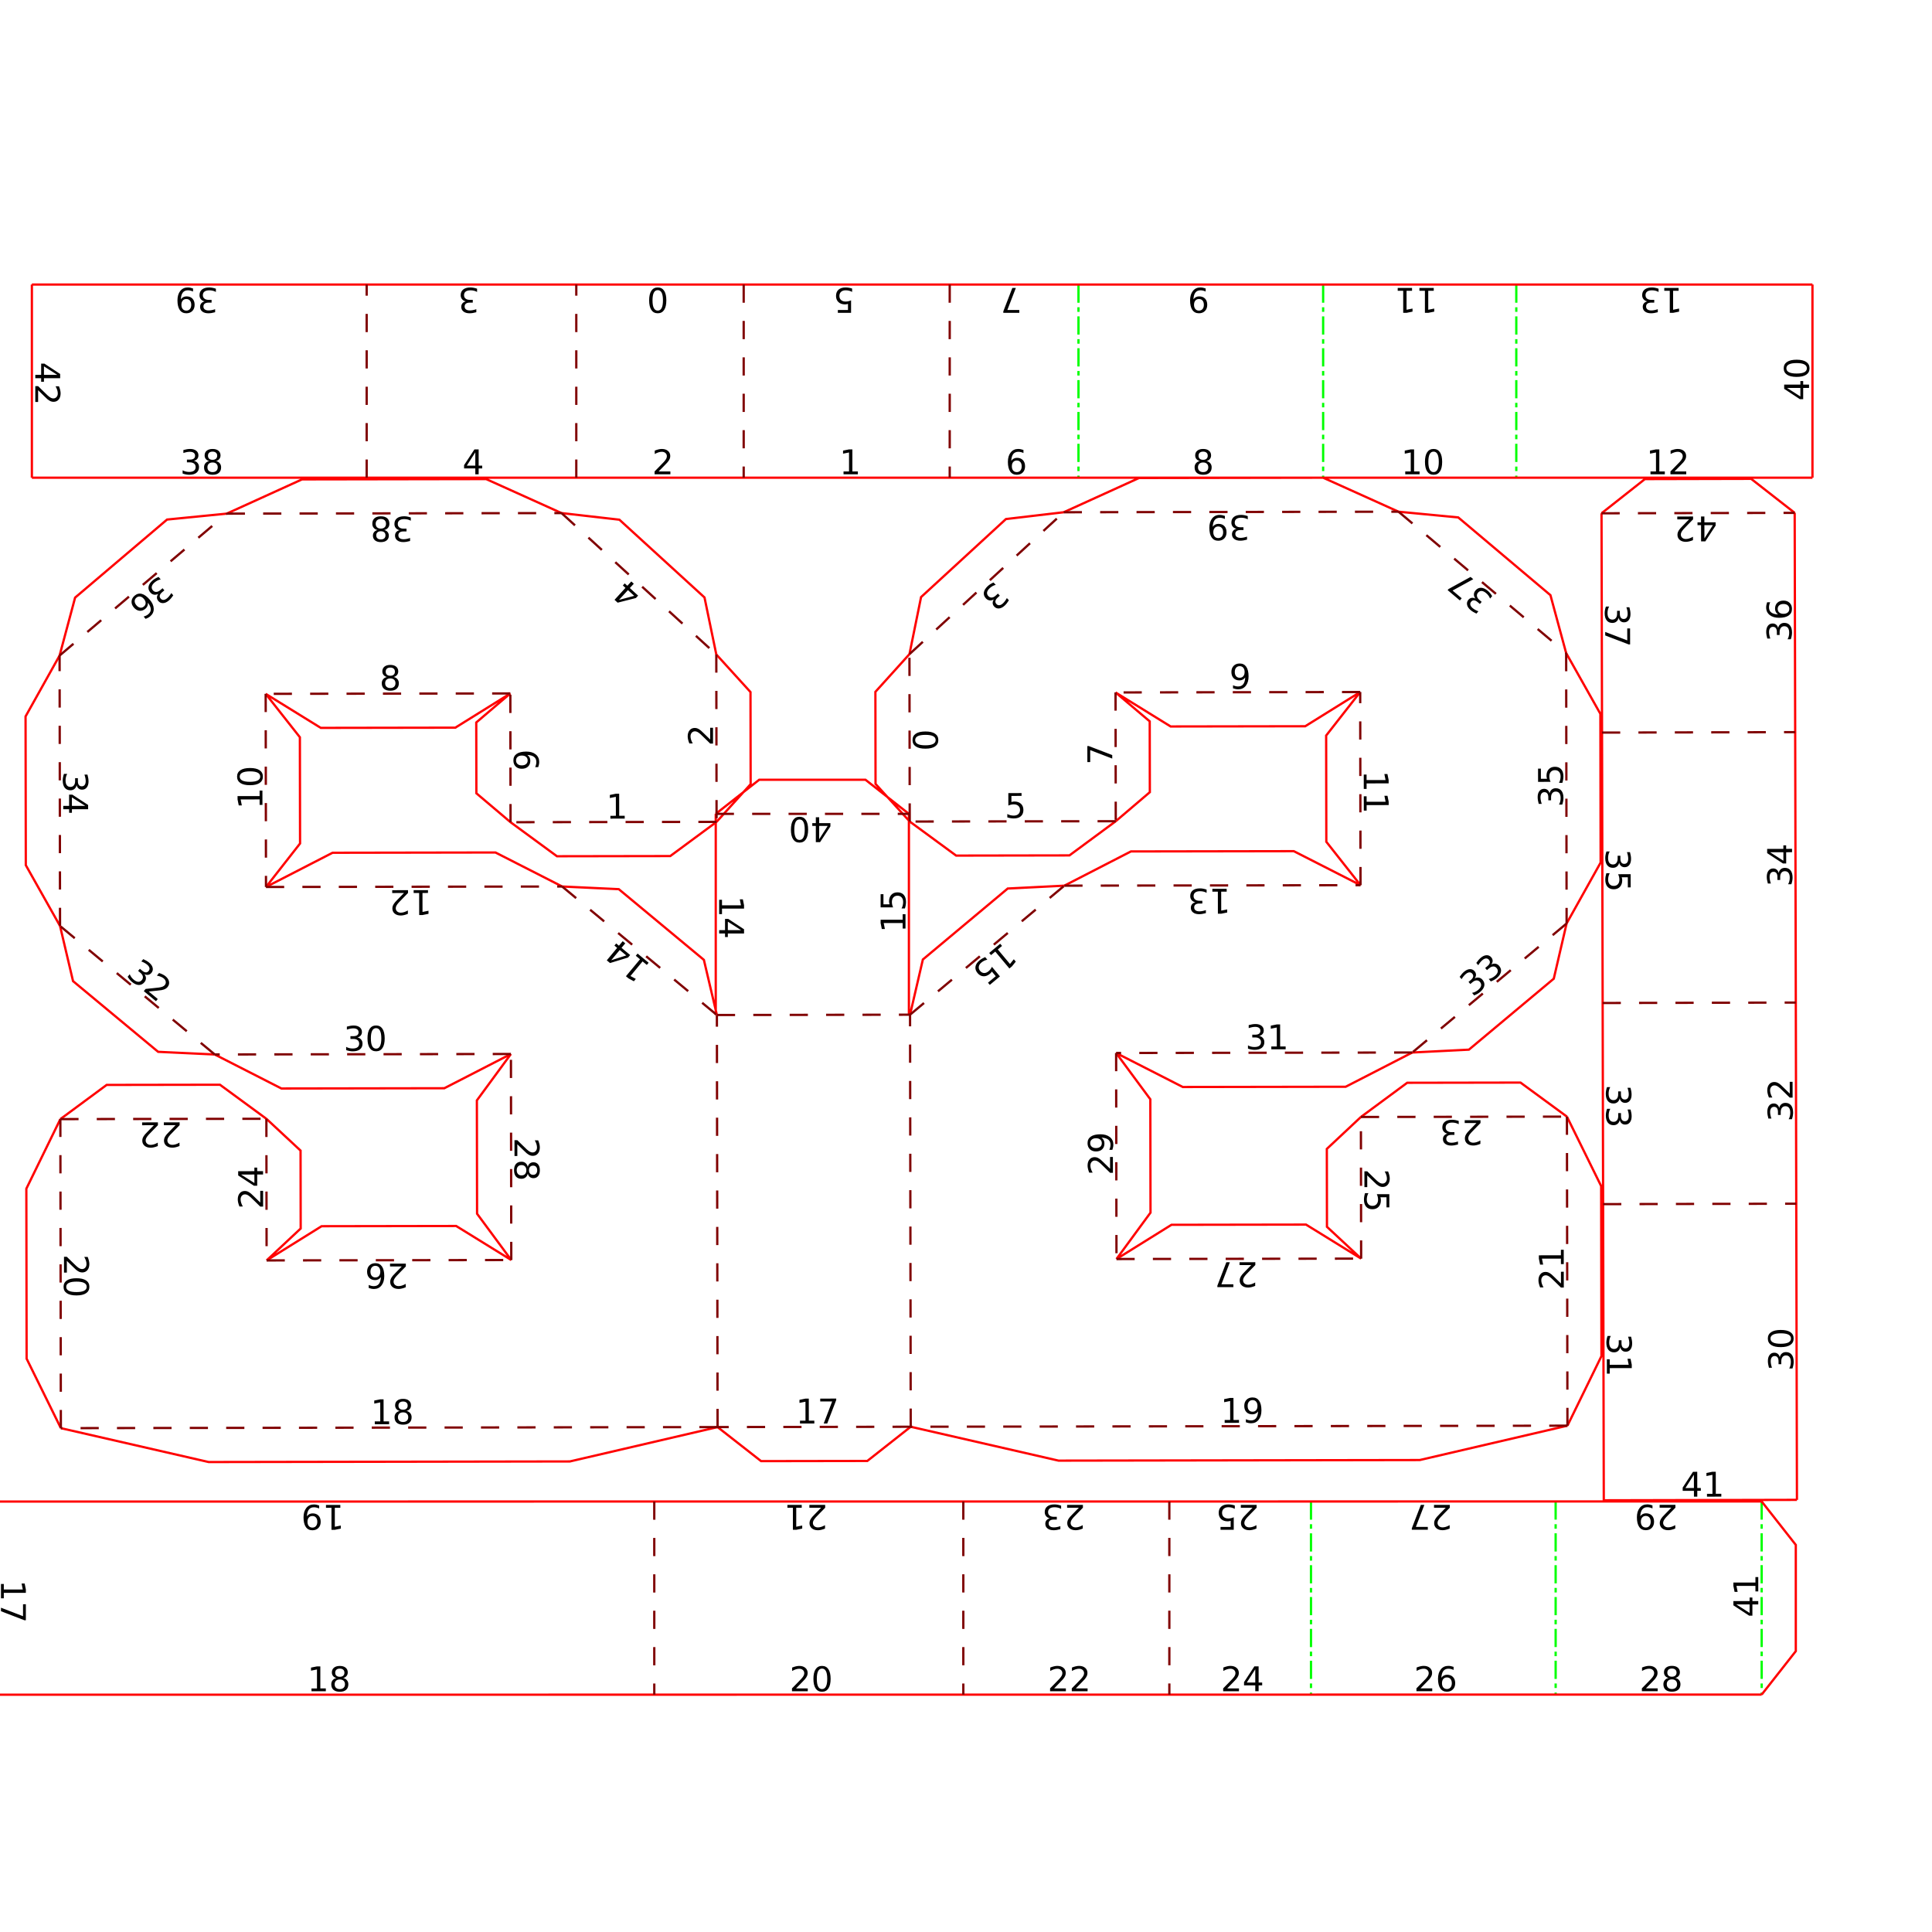 <?xml version="1.0" encoding="UTF-8" standalone="no"?>
<!-- Created with Inkscape (http://www.inkscape.org/) -->

<svg
   version="1.1"
   id="svg3725"
   width="1132"
   height="1132"
   viewBox="0 0 1132 1132"
   sodipodi:docname="2.svg"
   inkscape:version="1.2.2 (732a01da63, 2022-12-09, custom)"
   xmlns:inkscape="http://www.inkscape.org/namespaces/inkscape"
   xmlns:sodipodi="http://sodipodi.sourceforge.net/DTD/sodipodi-0.dtd"
   xmlns="http://www.w3.org/2000/svg"
   xmlns:svg="http://www.w3.org/2000/svg">
  <defs
     id="defs3729" />
  <sodipodi:namedview
     id="namedview3727"
     pagecolor="#ffffff"
     bordercolor="#666666"
     borderopacity="1.0"
     inkscape:showpageshadow="2"
     inkscape:pageopacity="0.0"
     inkscape:pagecheckerboard="0"
     inkscape:deskcolor="#d1d1d1"
     showgrid="false"
     showguides="true"
     inkscape:zoom="0.80477032"
     inkscape:cx="565.3787"
     inkscape:cy="531.20746"
     inkscape:window-width="1920"
     inkscape:window-height="1009"
     inkscape:window-x="0"
     inkscape:window-y="0"
     inkscape:window-maximized="1"
     inkscape:current-layer="g3733">
    <inkscape:page
       x="0"
       y="0"
       id="page3731"
       width="1132"
       height="1132" />
  </sodipodi:namedview>
  <g
     id="g3733"
     inkscape:groupmode="layer"
     inkscape:label="Page 1"
     transform="matrix(1.333,0,0,1.333,0,2.83e-5)">
    <path
       id="path4339"
       style="fill:none;stroke:#00ff00;stroke-width:1;stroke-linecap:butt;stroke-linejoin:miter;stroke-miterlimit:10;stroke-dasharray:8, 2, 2, 2;stroke-dashoffset:0;stroke-opacity:1"
       d="m 666.488,125.069 v 84.902 m -84.899,-84.902 v 84.902 m -107.543,-84.902 v 84.902 m 300.296,449.991 0.008,84.9 m -90.567,-84.896 0.005,84.9 m -107.545,-84.892 0.005,84.9" />
    <path
       id="path6893"
       style="font-size:15px;font-family:'DejaVu Sans';-inkscape-font-specification:DejaVuSans"
       d="m 84.846,126.796 v 1.348 q -0.557,-0.264 -1.128,-0.403 -0.571,-0.139 -1.121,-0.139 -1.465,0 -2.234,0.981 -0.776,0.989 -0.886,2.996 0.425,-0.63 1.077,-0.967 0.652,-0.337 1.443,-0.337 1.641,0 2.6,0.989 0.952,0.996 0.952,2.717 0,1.685 -0.996,2.703 -0.996,1.018 -2.651,1.018 -1.897,0 -2.893,-1.458 -1.003,-1.45 -1.003,-4.219 0,-2.585 1.23,-4.131 1.223,-1.538 3.296,-1.538 0.557,0 1.128,0.11 0.571,0.11 1.187,0.33 z m -2.944,4.636 q -0.996,0 -1.575,0.681 -0.586,0.681 -0.586,1.868 0,1.179 0.586,1.86 0.579,0.688 1.575,0.688 0.996,0 1.582,-0.688 0.579,-0.681 0.579,-1.86 0,-1.187 -0.579,-1.868 -0.586,-0.681 -1.582,-0.681 z m 8.046,1.033 q -1.062,-0.227 -1.655,-0.945 -0.601,-0.718 -0.601,-1.772 0,-1.619 1.113,-2.505 1.113,-0.886 3.164,-0.886 0.688,0 1.421,0.139 0.725,0.132 1.501,0.403 v 1.428 q -0.615,-0.359 -1.348,-0.542 -0.732,-0.183 -1.531,-0.183 -1.392,0 -2.117,0.549 -0.732,0.549 -0.732,1.597 0,0.967 0.681,1.509 0.674,0.549 1.882,0.549 h 1.274 v 1.216 h -1.333 q -1.091,0 -1.67,0.432 -0.579,0.439 -0.579,1.26 0,0.842 0.601,1.289 0.593,0.454 1.707,0.454 0.608,0 1.304,-0.132 0.696,-0.132 1.531,-0.41 v 1.318 q -0.842,0.234 -1.575,0.352 -0.74,0.117 -1.392,0.117 -1.685,0 -2.666,-0.769 -0.981,-0.762 -0.981,-2.065 0,-0.908 0.52,-1.538 0.52,-0.623 1.479,-0.864 z m -73.192,39.046 v 5.164 h -1.245 v -6.943 h 1.245 q 0.872,0.842 2.336,2.292 1.472,1.458 1.897,1.831 0.798,0.71 1.348,0.989 0.557,0.286 1.091,0.286 0.872,0 1.421,-0.615 0.549,-0.608 0.549,-1.589 0,-0.696 -0.242,-1.472 -0.242,-0.769 -0.732,-1.648 h 1.494 q 0.359,0.894 0.542,1.67 0.183,0.776 0.183,1.421 0,1.699 -0.85,2.71 -0.85,1.011 -2.271,1.011 -0.674,0 -1.282,-0.256 -0.601,-0.249 -1.421,-0.916 -0.212,-0.183 -1.23,-1.165 -1.011,-0.981 -2.834,-2.769 z m 8.401,-6.749 -5.837,-3.735 v 3.735 z m 1.289,-0.388 v 1.86 h -7.126 v 1.56 h -1.23 v -1.56 h -2.578 v -1.472 h 2.578 v -4.937 h 1.428 z m 66.994,38.905 q -1.055,0 -1.663,0.564 -0.601,0.564 -0.601,1.553 0,0.989 0.601,1.553 0.608,0.564 1.663,0.564 1.055,0 1.663,-0.564 0.608,-0.571 0.608,-1.553 0,-0.989 -0.608,-1.553 -0.601,-0.564 -1.663,-0.564 z m -1.479,-0.63 q -0.952,-0.234 -1.487,-0.886 -0.527,-0.652 -0.527,-1.589 0,-1.311 0.93,-2.073 0.938,-0.762 2.563,-0.762 1.633,0 2.563,0.762 0.93,0.762 0.93,2.073 0,0.938 -0.535,1.589 -0.527,0.652 -1.472,0.886 1.069,0.249 1.663,0.974 0.601,0.725 0.601,1.772 0,1.589 -0.974,2.439 -0.967,0.85 -2.776,0.85 -1.809,0 -2.783,-0.85 -0.967,-0.85 -0.967,-2.439 0,-1.047 0.601,-1.772 0.601,-0.725 1.67,-0.974 z m -0.542,-2.336 q 0,0.85 0.527,1.326 0.535,0.476 1.494,0.476 0.952,0 1.487,-0.476 0.542,-0.476 0.542,-1.326 0,-0.85 -0.542,-1.326 -0.535,-0.476 -1.487,-0.476 -0.959,0 -1.494,0.476 -0.527,0.476 -0.527,1.326 z m -6.2,2.263 q 1.062,0.227 1.655,0.945 0.601,0.718 0.601,1.772 0,1.619 -1.113,2.505 -1.113,0.886 -3.164,0.886 -0.688,0 -1.421,-0.139 -0.725,-0.132 -1.501,-0.403 v -1.428 q 0.615,0.359 1.348,0.542 0.732,0.183 1.531,0.183 1.392,0 2.117,-0.549 0.732,-0.549 0.732,-1.597 0,-0.967 -0.681,-1.509 -0.674,-0.549 -1.882,-0.549 h -1.274 v -1.216 h 1.333 q 1.091,0 1.67,-0.432 0.579,-0.439 0.579,-1.26 0,-0.842 -0.601,-1.289 -0.593,-0.454 -1.707,-0.454 -0.608,0 -1.304,0.132 -0.696,0.132 -1.531,0.41 v -1.318 q 0.842,-0.234 1.575,-0.352 0.74,-0.117 1.392,-0.117 1.685,0 2.666,0.769 0.981,0.762 0.981,2.065 0,0.908 -0.52,1.538 -0.52,0.623 -1.479,0.864 z m 699.988,-40.685 q 0,1.143 1.128,1.721 1.121,0.571 3.376,0.571 2.249,0 3.376,-0.571 1.121,-0.579 1.121,-1.721 0,-1.15 -1.121,-1.721 -1.128,-0.579 -3.376,-0.579 -2.256,0 -3.376,0.579 -1.128,0.571 -1.128,1.721 z m -1.172,0 q 0,-1.838 1.458,-2.805 1.45,-0.974 4.219,-0.974 2.761,0 4.219,0.974 1.45,0.967 1.45,2.805 0,1.838 -1.45,2.812 -1.458,0.967 -4.219,0.967 -2.769,0 -4.219,-0.967 -1.458,-0.974 -1.458,-2.812 z m 1.487,8.639 5.837,3.735 v -3.735 z m -1.289,0.388 v -1.86 h 7.126 v -1.56 h 1.23 v 1.56 h 2.578 v 1.472 h -2.578 v 4.937 h -1.428 z m -60.164,-38.452 q -1.062,-0.227 -1.655,-0.945 -0.601,-0.718 -0.601,-1.772 0,-1.619 1.113,-2.505 1.113,-0.886 3.164,-0.886 0.688,0 1.421,0.139 0.725,0.132 1.501,0.403 v 1.428 q -0.615,-0.359 -1.348,-0.542 -0.732,-0.183 -1.531,-0.183 -1.392,0 -2.117,0.549 -0.732,0.549 -0.732,1.597 0,0.967 0.681,1.509 0.674,0.549 1.882,0.549 h 1.274 v 1.216 H 725.789 q -1.091,0 -1.67,0.432 -0.579,0.439 -0.579,1.26 0,0.842 0.601,1.289 0.593,0.454 1.707,0.454 0.608,0 1.304,-0.132 0.696,-0.132 1.531,-0.41 v 1.318 q -0.842,0.234 -1.575,0.352 -0.74,0.117 -1.392,0.117 -1.685,0 -2.666,-0.769 -0.981,-0.762 -0.981,-2.065 0,-0.908 0.52,-1.538 0.52,-0.623 1.479,-0.864 z m 13.766,-4.651 h -2.417 v 8.342 l 2.629,-0.527 v 1.348 l -2.615,0.527 h -1.479 v -9.69 h -2.417 v -1.245 h 6.299 z m -1.807,79.412 h 5.164 v 1.245 h -6.943 v -1.245 q 0.842,-0.872 2.292,-2.336 1.458,-1.472 1.831,-1.897 0.71,-0.798 0.989,-1.348 0.286,-0.557 0.286,-1.091 0,-0.872 -0.615,-1.421 -0.608,-0.549 -1.589,-0.549 -0.696,0 -1.472,0.242 -0.769,0.242 -1.648,0.732 v -1.494 q 0.894,-0.359 1.67,-0.542 0.776,-0.183 1.421,-0.183 1.699,0 2.71,0.85 1.011,0.85 1.011,2.271 0,0.674 -0.256,1.282 -0.249,0.601 -0.916,1.421 -0.183,0.212 -1.165,1.23 -0.981,1.011 -2.769,2.834 z m -10.558,0 h 2.417 v -8.342 l -2.629,0.527 v -1.348 l 2.615,-0.527 h 1.479 v 9.69 h 2.417 v 1.245 h -6.299 z M 620.665,127.815 h -2.417 v 8.342 l 2.629,-0.527 v 1.348 l -2.615,0.527 h -1.479 v -9.69 h -2.417 v -1.245 h 6.299 z m 9.54,0 h -2.417 v 8.342 l 2.629,-0.527 v 1.348 l -2.615,0.527 h -1.479 v -9.69 h -2.417 v -1.245 h 6.299 z m -0.082,70.696 q -1.143,0 -1.721,1.128 -0.571,1.121 -0.571,3.376 0,2.249 0.571,3.376 0.579,1.121 1.721,1.121 1.15,0 1.721,-1.121 0.579,-1.128 0.579,-3.376 0,-2.256 -0.579,-3.376 -0.571,-1.128 -1.721,-1.128 z m 0,-1.172 q 1.838,0 2.805,1.458 0.974,1.45 0.974,4.219 0,2.761 -0.974,4.219 -0.967,1.45 -2.805,1.45 -1.838,0 -2.812,-1.45 -0.967,-1.458 -0.967,-4.219 0,-2.769 0.967,-4.219 0.974,-1.458 2.812,-1.458 z m -12.448,9.888 h 2.417 v -8.342 l -2.629,0.527 v -1.348 l 2.615,-0.527 h 1.48 v 9.69 h 2.417 v 1.245 h -6.299 z M 529.941,126.796 v 1.348 q -0.557,-0.264 -1.128,-0.403 -0.571,-0.139 -1.121,-0.139 -1.465,0 -2.234,0.981 -0.776,0.989 -0.886,2.996 0.425,-0.63 1.077,-0.967 0.652,-0.337 1.443,-0.337 1.641,0 2.6,0.989 0.952,0.996 0.952,2.717 0,1.685 -0.996,2.703 -0.996,1.018 -2.651,1.018 -1.897,0 -2.893,-1.458 -1.003,-1.45 -1.003,-4.219 0,-2.585 1.23,-4.131 1.223,-1.538 3.296,-1.538 0.557,0 1.128,0.11 0.571,0.11 1.187,0.33 z m -2.944,4.636 q -0.996,0 -1.575,0.681 -0.586,0.681 -0.586,1.868 0,1.179 0.586,1.86 0.579,0.688 1.575,0.688 0.996,0 1.582,-0.688 0.579,-0.681 0.579,-1.86 0,-1.187 -0.579,-1.868 -0.586,-0.681 -1.582,-0.681 z m 1.841,71.846 q -1.055,0 -1.663,0.564 -0.601,0.564 -0.601,1.553 0,0.989 0.601,1.553 0.608,0.564 1.663,0.564 1.055,0 1.663,-0.564 0.608,-0.571 0.608,-1.553 0,-0.989 -0.608,-1.553 -0.601,-0.564 -1.663,-0.564 z m -1.479,-0.63 q -0.952,-0.234 -1.487,-0.886 -0.527,-0.652 -0.527,-1.589 0,-1.311 0.93,-2.073 0.938,-0.762 2.563,-0.762 1.633,0 2.563,0.762 0.93,0.762 0.93,2.073 0,0.938 -0.535,1.589 -0.527,0.652 -1.472,0.886 1.069,0.249 1.663,0.974 0.601,0.725 0.601,1.772 0,1.589 -0.974,2.439 -0.967,0.85 -2.776,0.85 -1.809,0 -2.783,-0.85 -0.967,-0.85 -0.967,-2.439 0,-1.047 0.601,-1.772 0.601,-0.725 1.67,-0.974 z m -0.542,-2.336 q 0,0.85 0.527,1.326 0.535,0.476 1.494,0.476 0.952,0 1.487,-0.476 0.542,-0.476 0.542,-1.326 0,-0.85 -0.542,-1.326 -0.535,-0.476 -1.487,-0.476 -0.959,0 -1.494,0.476 -0.527,0.476 -0.527,1.326 z m -78.782,-62.808 h -7.031 v -0.63 l 3.97,-10.305 h 1.545 l -3.735,9.69 h 5.251 z m -1.111,64.91 q -0.996,0 -1.582,0.681 -0.579,0.681 -0.579,1.868 0,1.179 0.579,1.868 0.586,0.681 1.582,0.681 0.996,0 1.575,-0.681 0.586,-0.688 0.586,-1.868 0,-1.187 -0.586,-1.868 -0.579,-0.681 -1.575,-0.681 z m 2.937,-4.636 v 1.348 q -0.557,-0.264 -1.128,-0.403 -0.564,-0.139 -1.121,-0.139 -1.465,0 -2.241,0.989 -0.769,0.989 -0.879,2.988 0.432,-0.637 1.084,-0.974 0.652,-0.344 1.436,-0.344 1.648,0 2.6,1.003 0.959,0.996 0.959,2.717 0,1.685 -0.996,2.703 -0.996,1.018 -2.651,1.018 -1.897,0 -2.9,-1.45 -1.003,-1.458 -1.003,-4.219 0,-2.593 1.23,-4.131 1.23,-1.545 3.303,-1.545 0.557,0 1.121,0.11 0.571,0.11 1.187,0.33 z m -75.772,-60.274 h -5.808 v -1.245 h 4.453 v -2.681 q -0.322,0.11 -0.645,0.161 -0.322,0.059 -0.645,0.059 -1.831,0 -2.9,-1.003 -1.069,-1.003 -1.069,-2.717 0,-1.765 1.099,-2.747 1.099,-0.974 3.098,-0.974 0.688,0 1.406,0.117 0.71,0.117 1.472,0.352 v 1.487 q -0.659,-0.359 -1.362,-0.535 -0.703,-0.176 -1.487,-0.176 -1.267,0 -2.007,0.667 -0.74,0.666 -0.74,1.809 0,1.143 0.74,1.809 0.74,0.666 2.007,0.666 0.593,0 1.187,-0.132 0.586,-0.132 1.201,-0.41 z m -165.166,61.321 -3.735,5.837 h 3.735 z m -0.388,-1.289 h 1.86 v 7.126 h 1.56 v 1.23 h -1.56 v 2.578 h -1.472 v -2.578 h -4.937 v -1.428 z m -3.781,-65.071 q -1.062,-0.227 -1.655,-0.945 -0.601,-0.718 -0.601,-1.772 0,-1.619 1.113,-2.505 1.113,-0.886 3.164,-0.886 0.688,0 1.421,0.139 0.725,0.132 1.501,0.403 v 1.428 q -0.615,-0.359 -1.348,-0.542 -0.732,-0.183 -1.531,-0.183 -1.392,0 -2.117,0.549 -0.732,0.549 -0.732,1.597 0,0.967 0.681,1.509 0.674,0.549 1.882,0.549 h 1.274 v 1.216 h -1.333 q -1.091,0 -1.67,0.432 -0.579,0.439 -0.579,1.26 0,0.842 0.601,1.289 0.593,0.454 1.707,0.454 0.608,0 1.304,-0.132 0.696,-0.132 1.531,-0.41 v 1.318 q -0.842,0.234 -1.575,0.352 -0.74,0.117 -1.392,0.117 -1.685,0 -2.666,-0.769 -0.981,-0.762 -0.981,-2.065 0,-0.908 0.52,-1.538 0.52,-0.623 1.479,-0.864 z m 84.75,74.761 h 5.164 v 1.245 h -6.943 v -1.245 q 0.842,-0.872 2.292,-2.336 1.458,-1.472 1.831,-1.897 0.71,-0.798 0.989,-1.348 0.286,-0.557 0.286,-1.091 0,-0.872 -0.615,-1.421 -0.608,-0.549 -1.589,-0.549 -0.696,0 -1.472,0.242 -0.769,0.242 -1.648,0.732 v -1.494 q 0.894,-0.359 1.67,-0.542 0.776,-0.183 1.421,-0.183 1.699,0 2.71,0.85 1.011,0.85 1.011,2.271 0,0.674 -0.256,1.282 -0.249,0.601 -0.916,1.421 -0.183,0.212 -1.165,1.23 -0.981,1.011 -2.769,2.834 z m 81.271,0 h 2.417 v -8.342 l -2.629,0.527 v -1.348 l 2.615,-0.527 h 1.479 v 9.69 h 2.417 v 1.245 h -6.299 z m -81.664,-70.696 q 1.143,0 1.721,-1.128 0.571,-1.121 0.571,-3.376 0,-2.249 -0.571,-3.376 -0.579,-1.121 -1.721,-1.121 -1.15,0 -1.721,1.121 -0.579,1.128 -0.579,3.376 0,2.256 0.579,3.376 0.571,1.128 1.721,1.128 z m 0,1.172 q -1.838,0 -2.805,-1.458 -0.974,-1.45 -0.974,-4.219 0,-2.761 0.974,-4.219 0.967,-1.45 2.805,-1.45 1.838,0 2.812,1.45 0.967,1.458 0.967,4.219 0,2.769 -0.967,4.219 -0.974,1.458 -2.812,1.458 z m 482.491,561.796 -1.4e-4,-2.417 -8.342,5.1e-4 0.527,2.629 -1.348,9e-5 -0.527,-2.615 -9e-5,-1.479 9.69,-5.9e-4 -1.5e-4,-2.417 1.245,-8e-5 3.8e-4,6.299 z m -8.401,5.732 5.838,3.735 -2.3e-4,-3.735 z m -1.289,0.388 -1.2e-4,-1.86 7.126,-4.4e-4 -9e-5,-1.56 1.23,-7e-5 9e-5,1.56 2.578,-1.6e-4 9e-5,1.472 -2.578,1.6e-4 3e-4,4.937 -1.428,9e-5 z m -35.567,-43.927 8e-5,1.348 q -0.557,-0.264 -1.128,-0.403 -0.571,-0.139 -1.121,-0.139 -1.465,8e-5 -2.234,0.982 -0.776,0.989 -0.886,2.996 0.425,-0.63 1.077,-0.967 0.652,-0.337 1.443,-0.337 1.641,-1e-4 2.6,0.989 0.952,0.996 0.952,2.717 1.1e-4,1.685 -0.996,2.703 -0.996,1.018 -2.651,1.018 -1.897,1.1e-4 -2.893,-1.457 -1.004,-1.45 -1.004,-4.219 -1.5e-4,-2.585 1.23,-4.131 1.223,-1.538 3.296,-1.538 0.557,-3e-5 1.128,0.11 0.571,0.11 1.187,0.33 z m -2.944,4.636 q -0.996,6e-5 -1.575,0.681 -0.586,0.681 -0.586,1.868 8e-5,1.179 0.586,1.86 0.579,0.688 1.575,0.688 0.996,-6e-5 1.582,-0.689 0.579,-0.681 0.578,-1.86 -7e-5,-1.187 -0.579,-1.868 -0.586,-0.681 -1.582,-0.681 z m 11.254,-3.619 -5.164,3.2e-4 -8e-5,-1.245 6.943,-4.3e-4 8e-5,1.245 q -0.842,0.872 -2.292,2.337 -1.457,1.472 -1.831,1.897 -0.71,0.798 -0.989,1.348 -0.286,0.557 -0.286,1.091 6e-5,0.872 0.615,1.421 0.608,0.549 1.589,0.549 0.696,-4e-5 1.472,-0.242 0.769,-0.242 1.648,-0.733 l 9e-5,1.494 q -0.894,0.359 -1.67,0.542 -0.776,0.183 -1.421,0.183 -1.699,10e-5 -2.71,-0.849 -1.011,-0.85 -1.011,-2.27 -4e-5,-0.674 0.256,-1.282 0.249,-0.601 0.915,-1.421 0.183,-0.212 1.164,-1.231 0.981,-1.011 2.768,-2.835 z m 0.242,75.464 q -1.055,7e-5 -1.663,0.564 -0.601,0.564 -0.6,1.553 6e-5,0.989 0.601,1.553 0.608,0.564 1.663,0.564 1.055,-6e-5 1.663,-0.564 0.608,-0.571 0.608,-1.553 -6e-5,-0.989 -0.608,-1.553 -0.601,-0.564 -1.663,-0.564 z m -1.48,-0.63 q -0.952,-0.234 -1.487,-0.886 -0.527,-0.652 -0.527,-1.589 -8e-5,-1.311 0.93,-2.073 0.937,-0.762 2.563,-0.762 1.633,-10e-5 2.564,0.762 0.93,0.762 0.93,2.073 6e-5,0.938 -0.535,1.589 -0.527,0.652 -1.472,0.886 1.069,0.249 1.663,0.974 0.601,0.725 0.601,1.772 9e-5,1.589 -0.974,2.439 -0.967,0.85 -2.776,0.85 -1.809,1.1e-4 -2.783,-0.849 -0.967,-0.85 -0.967,-2.439 -7e-5,-1.047 0.6,-1.772 0.601,-0.725 1.67,-0.974 z m -0.542,-2.336 q 5e-5,0.85 0.527,1.326 0.535,0.476 1.494,0.476 0.952,-5e-5 1.487,-0.476 0.542,-0.476 0.542,-1.326 -5e-5,-0.85 -0.542,-1.326 -0.535,-0.476 -1.487,-0.476 -0.959,6e-5 -1.494,0.476 -0.527,0.476 -0.527,1.326 z m -9.408,6.915 5.164,-3.1e-4 7e-5,1.245 -6.943,4.2e-4 -7e-5,-1.245 q 0.842,-0.872 2.292,-2.337 1.457,-1.472 1.831,-1.897 0.71,-0.798 0.989,-1.348 0.286,-0.557 0.286,-1.091 -5e-5,-0.872 -0.615,-1.421 -0.608,-0.549 -1.589,-0.549 -0.696,5e-5 -1.472,0.242 -0.769,0.242 -1.648,0.733 l -9e-5,-1.494 q 0.894,-0.359 1.67,-0.542 0.776,-0.183 1.421,-0.183 1.699,-1.1e-4 2.71,0.849 1.011,0.85 1.011,2.27 4e-5,0.674 -0.256,1.282 -0.249,0.601 -0.915,1.421 -0.183,0.212 -1.164,1.231 -0.981,1.011 -2.768,2.835 z m -95.87,-69.715 -7.031,4.3e-4 -4e-5,-0.63 3.969,-10.305 1.545,-9e-5 -3.735,9.69 5.251,-3.2e-4 z m 7.891,-9.69 -5.164,3.2e-4 -8e-5,-1.245 6.943,-4.3e-4 8e-5,1.245 q -0.842,0.872 -2.292,2.337 -1.457,1.472 -1.831,1.897 -0.71,0.798 -0.989,1.348 -0.286,0.557 -0.286,1.091 6e-5,0.872 0.615,1.421 0.608,0.549 1.589,0.549 0.696,-4e-5 1.472,-0.242 0.769,-0.242 1.648,-0.733 l 9e-5,1.494 q -0.894,0.359 -1.67,0.542 -0.776,0.183 -1.421,0.183 -1.699,10e-5 -2.71,-0.849 -1.011,-0.85 -1.011,-2.27 -4e-5,-0.674 0.256,-1.282 0.249,-0.601 0.915,-1.421 0.183,-0.212 1.164,-1.231 0.981,-1.011 2.768,-2.835 z m 0.499,74.598 q -0.996,6e-5 -1.582,0.681 -0.579,0.681 -0.579,1.868 7e-5,1.179 0.579,1.868 0.586,0.681 1.582,0.681 0.996,-7e-5 1.575,-0.681 0.586,-0.689 0.586,-1.868 -7e-5,-1.187 -0.586,-1.868 -0.579,-0.681 -1.575,-0.681 z m 2.937,-4.636 9e-5,1.348 q -0.557,-0.264 -1.128,-0.403 -0.564,-0.139 -1.121,-0.139 -1.465,9e-5 -2.241,0.989 -0.769,0.989 -0.879,2.988 0.432,-0.637 1.084,-0.974 0.652,-0.344 1.436,-0.344 1.648,-10e-5 2.6,1.003 0.96,0.996 0.96,2.717 10e-5,1.685 -0.996,2.703 -0.996,1.018 -2.651,1.018 -1.897,1.1e-4 -2.9,-1.45 -1.004,-1.457 -1.004,-4.219 -1.6e-4,-2.593 1.23,-4.131 1.23,-1.545 3.303,-1.546 0.557,-4e-5 1.121,0.11 0.571,0.11 1.187,0.33 z m -14.549,9.449 5.164,-3.1e-4 7e-5,1.245 -6.943,4.2e-4 -7e-5,-1.245 q 0.842,-0.872 2.292,-2.337 1.457,-1.472 1.831,-1.897 0.71,-0.798 0.989,-1.348 0.286,-0.557 0.286,-1.091 -5e-5,-0.872 -0.615,-1.421 -0.608,-0.549 -1.589,-0.549 -0.696,4e-5 -1.472,0.242 -0.769,0.242 -1.648,0.733 l -9e-5,-1.494 q 0.894,-0.359 1.67,-0.542 0.776,-0.183 1.421,-0.183 1.699,-1.1e-4 2.71,0.849 1.011,0.85 1.011,2.27 4e-5,0.674 -0.256,1.282 -0.249,0.601 -0.915,1.421 -0.183,0.212 -1.164,1.231 -0.981,1.011 -2.768,2.835 z m -82.082,-69.716 -5.808,3.5e-4 -8e-5,-1.245 4.453,-2.7e-4 -1.6e-4,-2.681 q -0.322,0.11 -0.645,0.161 -0.322,0.059 -0.645,0.059 -1.831,1.1e-4 -2.9,-1.003 -1.069,-1.003 -1.069,-2.717 -1.1e-4,-1.765 1.098,-2.747 1.099,-0.974 3.098,-0.974 0.688,-5e-5 1.406,0.117 0.71,0.117 1.472,0.351 l 9e-5,1.487 q -0.659,-0.359 -1.362,-0.535 -0.703,-0.176 -1.487,-0.176 -1.267,8e-5 -2.007,0.667 -0.74,0.667 -0.74,1.809 7e-5,1.143 0.74,1.809 0.74,0.666 2.007,0.666 0.593,-3e-5 1.187,-0.132 0.586,-0.132 1.201,-0.41 z m 8.28,-9.69 -5.164,3.2e-4 -8e-5,-1.245 6.943,-4.2e-4 8e-5,1.245 q -0.842,0.872 -2.292,2.337 -1.457,1.472 -1.831,1.897 -0.71,0.798 -0.989,1.348 -0.286,0.557 -0.286,1.091 5e-5,0.872 0.615,1.421 0.608,0.549 1.589,0.549 0.696,-4e-5 1.472,-0.242 0.769,-0.242 1.648,-0.733 l 9e-5,1.494 q -0.894,0.359 -1.67,0.542 -0.776,0.183 -1.421,0.183 -1.699,10e-5 -2.71,-0.849 -1.011,-0.85 -1.011,-2.27 -4e-5,-0.674 0.256,-1.282 0.249,-0.601 0.915,-1.421 0.183,-0.212 1.164,-1.231 0.981,-1.011 2.768,-2.835 z m 1.181,71.012 -3.735,5.838 3.735,-2.3e-4 z m -0.388,-1.289 1.86,-1.2e-4 4.3e-4,7.126 1.56,-9e-5 8e-5,1.23 -1.56,9e-5 1.5e-4,2.578 -1.472,9e-5 -1.5e-4,-2.578 -4.937,3e-4 -9e-5,-1.428 z m -11.942,9.691 5.164,-3.1e-4 7e-5,1.245 -6.943,4.2e-4 -7e-5,-1.245 q 0.842,-0.872 2.292,-2.337 1.457,-1.472 1.831,-1.897 0.71,-0.798 0.989,-1.348 0.286,-0.557 0.286,-1.091 -5e-5,-0.872 -0.615,-1.421 -0.608,-0.549 -1.589,-0.549 -0.696,4e-5 -1.472,0.242 -0.769,0.242 -1.648,0.733 l -9e-5,-1.494 q 0.894,-0.359 1.67,-0.542 0.776,-0.183 1.421,-0.183 1.699,-10e-5 2.71,0.849 1.011,0.85 1.011,2.27 4e-5,0.674 -0.256,1.282 -0.249,0.601 -0.915,1.421 -0.183,0.212 -1.164,1.231 -0.981,1.011 -2.768,2.835 z m -77.954,-74.758 q -1.062,-0.227 -1.655,-0.945 -0.601,-0.718 -0.601,-1.772 -1e-4,-1.619 1.113,-2.505 1.113,-0.886 3.164,-0.886 0.688,-4e-5 1.421,0.139 0.725,0.132 1.501,0.403 l 9e-5,1.428 q -0.615,-0.359 -1.348,-0.542 -0.732,-0.183 -1.531,-0.183 -1.392,8e-5 -2.117,0.549 -0.732,0.549 -0.732,1.597 6e-5,0.967 0.681,1.509 0.674,0.549 1.882,0.549 l 1.274,-7e-5 8e-5,1.216 -1.333,8e-5 q -1.091,6e-5 -1.67,0.432 -0.579,0.439 -0.579,1.26 5e-5,0.842 0.601,1.289 0.593,0.454 1.707,0.454 0.608,-3e-5 1.304,-0.132 0.696,-0.132 1.531,-0.41 l 8e-5,1.318 q -0.842,0.234 -1.575,0.352 -0.74,0.117 -1.392,0.117 -1.685,10e-5 -2.666,-0.769 -0.981,-0.762 -0.982,-2.065 -6e-5,-0.908 0.52,-1.538 0.52,-0.623 1.479,-0.864 z m 12.748,-4.652 -5.164,3.1e-4 -8e-5,-1.245 6.943,-4.2e-4 8e-5,1.245 q -0.842,0.872 -2.292,2.337 -1.457,1.472 -1.831,1.897 -0.71,0.798 -0.989,1.348 -0.286,0.557 -0.286,1.091 5e-5,0.872 0.615,1.421 0.608,0.549 1.589,0.549 0.696,-4e-5 1.472,-0.242 0.769,-0.242 1.648,-0.733 l 9e-5,1.494 q -0.894,0.359 -1.67,0.542 -0.776,0.183 -1.421,0.183 -1.699,10e-5 -2.71,-0.849 -1.011,-0.85 -1.011,-2.27 -4e-5,-0.674 0.256,-1.282 0.249,-0.601 0.915,-1.421 0.183,-0.212 1.164,-1.231 0.981,-1.011 2.768,-2.835 z m -1.335,79.412 5.164,-3.1e-4 7e-5,1.245 -6.943,4.2e-4 -7e-5,-1.245 q 0.842,-0.872 2.292,-2.337 1.457,-1.472 1.831,-1.897 0.71,-0.798 0.989,-1.348 0.286,-0.557 0.286,-1.091 -5e-5,-0.872 -0.615,-1.421 -0.608,-0.549 -1.589,-0.549 -0.696,4e-5 -1.472,0.242 -0.769,0.242 -1.648,0.733 l -9e-5,-1.494 q 0.894,-0.359 1.67,-0.542 0.776,-0.183 1.421,-0.183 1.699,-10e-5 2.71,0.849 1.011,0.85 1.011,2.27 4e-5,0.674 -0.256,1.282 -0.249,0.601 -0.915,1.421 -0.183,0.212 -1.164,1.231 -0.981,1.011 -2.768,2.835 z m -9.54,5.9e-4 5.164,-3.2e-4 7e-5,1.245 -6.943,4.2e-4 -7e-5,-1.245 q 0.842,-0.872 2.292,-2.337 1.457,-1.472 1.831,-1.897 0.71,-0.798 0.989,-1.348 0.286,-0.557 0.286,-1.091 -5e-5,-0.872 -0.615,-1.421 -0.608,-0.549 -1.589,-0.549 -0.696,4e-5 -1.472,0.242 -0.769,0.242 -1.648,0.733 l -9e-5,-1.494 q 0.894,-0.359 1.67,-0.542 0.776,-0.183 1.421,-0.183 1.699,-1e-4 2.71,0.849 1.011,0.85 1.011,2.27 4e-5,0.674 -0.256,1.282 -0.249,0.601 -0.915,1.421 -0.183,0.212 -1.164,1.231 -0.981,1.011 -2.768,2.835 z m -110.938,-79.403 -2.417,1.4e-4 5.1e-4,8.342 2.629,-0.527 8e-5,1.348 -2.615,0.528 -1.479,9e-5 -5.9e-4,-9.69 -2.417,1.5e-4 -8e-5,-1.245 6.299,-3.8e-4 z m 8.522,-5.2e-4 -5.164,3.1e-4 -8e-5,-1.245 6.943,-4.2e-4 8e-5,1.245 q -0.842,0.872 -2.292,2.337 -1.457,1.472 -1.831,1.897 -0.71,0.798 -0.989,1.348 -0.286,0.557 -0.286,1.091 5e-5,0.872 0.615,1.421 0.608,0.549 1.589,0.549 0.696,-4e-5 1.472,-0.242 0.769,-0.242 1.648,-0.733 l 9e-5,1.494 q -0.894,0.359 -1.67,0.542 -0.776,0.183 -1.421,0.183 -1.699,10e-5 -2.71,-0.849 -1.011,-0.85 -1.011,-2.27 -4e-5,-0.674 0.256,-1.282 0.249,-0.601 0.915,-1.421 0.183,-0.212 1.164,-1.231 0.981,-1.011 2.768,-2.835 z m 0.394,70.696 q -1.143,7e-5 -1.721,1.128 -0.571,1.121 -0.571,3.377 1.4e-4,2.249 0.572,3.376 0.579,1.121 1.721,1.121 1.15,-7e-5 1.721,-1.121 0.579,-1.128 0.578,-3.377 -1.3e-4,-2.256 -0.579,-3.376 -0.571,-1.128 -1.721,-1.128 z m -7e-5,-1.172 q 1.838,-1.2e-4 2.805,1.457 0.974,1.45 0.974,4.219 1.7e-4,2.761 -0.974,4.219 -0.967,1.45 -2.805,1.45 -1.838,1.1e-4 -2.813,-1.45 -0.967,-1.457 -0.967,-4.219 -1.7e-4,-2.769 0.967,-4.219 0.974,-1.458 2.812,-1.458 z m -11.429,9.888 5.164,-3.1e-4 7e-5,1.245 -6.943,4.2e-4 -7e-5,-1.245 q 0.842,-0.872 2.292,-2.337 1.457,-1.472 1.831,-1.897 0.71,-0.798 0.989,-1.348 0.286,-0.557 0.286,-1.091 -5e-5,-0.872 -0.615,-1.421 -0.608,-0.549 -1.589,-0.549 -0.696,4e-5 -1.472,0.242 -0.769,0.242 -1.648,0.733 l -9e-5,-1.494 q 0.894,-0.359 1.67,-0.542 0.776,-0.183 1.421,-0.183 1.699,-1.1e-4 2.71,0.849 1.011,0.85 1.011,2.27 4e-5,0.674 -0.256,1.282 -0.249,0.601 -0.915,1.421 -0.183,0.212 -1.164,1.231 -0.981,1.011 -2.768,2.835 z m -209.634,-80.419 8e-5,1.348 q -0.557,-0.264 -1.128,-0.403 -0.571,-0.139 -1.121,-0.139 -1.465,9e-5 -2.234,0.982 -0.776,0.989 -0.886,2.996 0.425,-0.63 1.077,-0.967 0.652,-0.337 1.443,-0.337 1.641,-10e-5 2.6,0.989 0.952,0.996 0.952,2.717 1.1e-4,1.685 -0.996,2.703 -0.996,1.018 -2.651,1.018 -1.897,1.1e-4 -2.893,-1.457 -1.004,-1.45 -1.004,-4.219 -1.6e-4,-2.585 1.23,-4.131 1.223,-1.538 3.296,-1.538 0.557,-4e-5 1.128,0.11 0.571,0.11 1.187,0.33 z m -2.944,4.636 q -0.996,6e-5 -1.575,0.681 -0.586,0.681 -0.586,1.868 8e-5,1.179 0.586,1.86 0.579,0.688 1.575,0.688 0.996,-6e-5 1.582,-0.689 0.579,-0.681 0.578,-1.86 -7e-5,-1.187 -0.579,-1.868 -0.586,-0.681 -1.582,-0.681 z m 12.272,-3.619 -2.417,1.5e-4 5.1e-4,8.342 2.629,-0.527 8e-5,1.348 -2.615,0.527 -1.479,9e-5 -5.9e-4,-9.69 -2.417,1.4e-4 -8e-5,-1.245 6.299,-3.8e-4 z m -0.226,75.466 q -1.055,6e-5 -1.663,0.564 -0.601,0.564 -0.6,1.553 6e-5,0.989 0.601,1.553 0.608,0.564 1.663,0.564 1.055,-7e-5 1.663,-0.564 0.608,-0.571 0.608,-1.553 -6e-5,-0.989 -0.608,-1.553 -0.601,-0.564 -1.663,-0.564 z m -1.48,-0.63 q -0.952,-0.234 -1.487,-0.886 -0.527,-0.652 -0.527,-1.589 -8e-5,-1.311 0.93,-2.073 0.937,-0.762 2.563,-0.762 1.633,-1e-4 2.564,0.762 0.93,0.762 0.93,2.073 6e-5,0.938 -0.535,1.589 -0.527,0.652 -1.472,0.886 1.069,0.249 1.663,0.974 0.601,0.725 0.601,1.772 9e-5,1.589 -0.974,2.439 -0.967,0.85 -2.776,0.85 -1.809,1.1e-4 -2.783,-0.849 -0.967,-0.85 -0.967,-2.439 -7e-5,-1.047 0.6,-1.772 0.601,-0.725 1.67,-0.974 z m -0.542,-2.336 q 5e-5,0.85 0.527,1.326 0.535,0.476 1.494,0.476 0.952,-6e-5 1.487,-0.476 0.542,-0.476 0.542,-1.326 -5e-5,-0.85 -0.542,-1.326 -0.535,-0.476 -1.487,-0.476 -0.959,6e-5 -1.494,0.476 -0.527,0.476 -0.527,1.326 z m -10.426,6.915 2.417,-1.5e-4 -5.1e-4,-8.342 -2.629,0.527 -8e-5,-1.348 2.615,-0.528 1.48,-9e-5 5.9e-4,9.69 2.417,-1.5e-4 8e-5,1.245 -6.299,3.9e-4 z m -125.551,-37.006 4.28e-4,7.031 -0.63,4e-5 -10.305,-3.969 -9.408e-5,-1.545 9.69,3.735 -3.19e-4,-5.251 z m -9.69,-8.909 1.471e-4,2.417 8.342,-5.1e-4 -0.528,-2.629 1.348,-8e-5 0.528,2.615 9e-5,1.48 -9.69,5.9e-4 1.472e-4,2.417 -1.245,8e-5 -3.8346e-4,-6.299 z M 742.416,228.279 l -5.164,0.012 -0.003,-1.245 6.943,-0.016 0.003,1.245 q -0.84,0.874 -2.287,2.342 -1.454,1.476 -1.827,1.901 -0.709,0.8 -0.986,1.35 -0.284,0.557 -0.283,1.092 0.002,0.872 0.618,1.419 0.609,0.548 1.591,0.546 0.696,-0.002 1.472,-0.245 0.768,-0.243 1.646,-0.736 l 0.003,1.494 q -0.893,0.361 -1.669,0.546 -0.776,0.185 -1.42,0.186 -1.699,0.004 -2.712,-0.843 -1.013,-0.847 -1.016,-2.268 -0.002,-0.674 0.253,-1.282 0.248,-0.601 0.912,-1.423 0.183,-0.213 1.162,-1.233 0.979,-1.013 2.762,-2.841 z m 6.769,8.385 3.722,-5.846 -3.735,0.009 z m 0.391,1.288 -1.86,0.004 -0.016,-7.126 -1.56,0.004 -0.003,-1.23 1.56,-0.004 -0.006,-2.578 1.472,-0.003 0.006,2.578 4.937,-0.011 0.003,1.428 z m -33.074,38.272 0.016,7.031 -0.63,0.001 -10.314,-3.946 -0.004,-1.545 9.698,3.713 -0.012,-5.251 z m -5.05,-4.673 q -0.225,1.063 -0.941,1.657 -0.716,0.602 -1.771,0.605 -1.619,0.004 -2.507,-1.108 -0.889,-1.111 -0.893,-3.162 -0.002,-0.688 0.136,-1.421 0.13,-0.725 0.399,-1.502 l 1.428,-0.003 q -0.357,0.616 -0.539,1.349 -0.181,0.733 -0.18,1.531 0.003,1.392 0.554,2.115 0.551,0.731 1.598,0.729 0.967,-0.002 1.507,-0.685 0.548,-0.675 0.545,-1.884 l -0.003,-1.274 1.216,-0.003 0.003,1.333 q 0.002,1.091 0.436,1.669 0.441,0.578 1.261,0.576 0.842,-0.002 1.288,-0.604 0.453,-0.594 0.45,-1.708 -10e-4,-0.608 -0.135,-1.303 -0.133,-0.696 -0.414,-1.53 l 1.318,-0.003 q 0.236,0.842 0.355,1.574 0.119,0.739 0.12,1.391 0.004,1.685 -0.763,2.668 -0.759,0.983 -2.063,0.986 -0.908,0.002 -1.539,-0.516 -0.624,-0.519 -0.868,-1.478 z m 69.94,-3.904 q 0.002,0.996 0.685,1.58 0.682,0.577 1.869,0.574 1.179,-0.003 1.866,-0.583 0.68,-0.588 0.678,-1.584 -0.002,-0.996 -0.685,-1.573 -0.69,-0.584 -1.869,-0.582 -1.187,0.003 -1.866,0.59 -0.68,0.58 -0.678,1.576 z m -4.643,-2.926 1.348,-0.003 q -0.262,0.557 -0.4,1.129 -0.138,0.564 -0.137,1.121 0.003,1.465 0.994,2.239 0.991,0.767 2.99,0.872 -0.638,-0.431 -0.977,-1.082 -0.346,-0.651 -0.348,-1.435 -0.004,-1.648 0.997,-2.602 0.994,-0.962 2.715,-0.966 1.685,-0.004 2.705,0.99 1.02,0.994 1.024,2.649 0.004,1.897 -1.444,2.904 -1.455,1.007 -4.216,1.013 -2.593,0.006 -4.134,-1.221 -1.548,-1.227 -1.553,-3.3 -0.001,-0.557 0.107,-1.121 0.109,-0.572 0.327,-1.187 z m 4.823,11.331 q 0.225,-1.063 0.941,-1.657 0.716,-0.602 1.771,-0.605 1.619,-0.004 2.507,1.108 0.889,1.111 0.893,3.162 0.002,0.688 -0.136,1.421 -0.13,0.725 -0.399,1.502 l -1.428,0.003 q 0.357,-0.616 0.539,-1.349 0.181,-0.733 0.18,-1.531 -0.003,-1.392 -0.554,-2.115 -0.551,-0.731 -1.598,-0.729 -0.967,0.002 -1.507,0.685 -0.548,0.675 -0.545,1.884 l 0.003,1.274 -1.216,0.003 -0.003,-1.333 q -0.002,-1.091 -0.436,-1.669 -0.441,-0.578 -1.261,-0.576 -0.842,0.002 -1.288,0.604 -0.453,0.594 -0.45,1.708 0.001,0.608 0.135,1.303 0.133,0.696 0.414,1.53 l -1.318,0.003 q -0.236,-0.842 -0.355,-1.574 -0.119,-0.739 -0.12,-1.391 -0.004,-1.685 0.763,-2.668 0.759,-0.983 2.063,-0.986 0.908,-0.002 1.539,0.516 0.624,0.519 0.868,1.478 z m -64.823,108.199 0.013,5.808 -1.245,0.003 -0.01,-4.453 -2.681,0.006 q 0.111,0.322 0.163,0.644 0.059,0.322 0.06,0.644 0.004,1.831 -0.997,2.903 -1.001,1.072 -2.715,1.076 -1.765,0.004 -2.749,-1.092 -0.977,-1.096 -0.981,-3.096 -0.002,-0.688 0.114,-1.407 0.116,-0.711 0.348,-1.473 l 1.487,-0.003 q -0.357,0.66 -0.532,1.364 -0.174,0.704 -0.172,1.487 0.003,1.267 0.671,2.005 0.668,0.738 1.811,0.736 1.143,-0.003 1.807,-0.744 0.665,-0.741 0.662,-2.008 -10e-4,-0.593 -0.135,-1.186 -0.133,-0.586 -0.413,-1.2 z m -5.051,-5.061 q -0.225,1.063 -0.941,1.657 -0.716,0.602 -1.771,0.605 -1.619,0.004 -2.507,-1.108 -0.889,-1.111 -0.893,-3.162 -0.002,-0.688 0.136,-1.421 0.13,-0.725 0.399,-1.502 l 1.428,-0.003 q -0.357,0.616 -0.539,1.349 -0.181,0.733 -0.18,1.531 0.003,1.392 0.554,2.115 0.551,0.731 1.598,0.729 0.967,-0.002 1.507,-0.685 0.548,-0.675 0.545,-1.884 l -0.003,-1.274 1.216,-0.003 0.003,1.333 q 0.003,1.091 0.436,1.669 0.441,0.578 1.261,0.576 0.842,-0.002 1.288,-0.604 0.453,-0.594 0.45,-1.708 -10e-4,-0.608 -0.135,-1.303 -0.133,-0.695 -0.414,-1.53 l 1.318,-0.003 q 0.236,0.842 0.355,1.574 0.119,0.739 0.12,1.391 0.004,1.685 -0.763,2.668 -0.759,0.983 -2.063,0.986 -0.908,0.002 -1.539,-0.516 -0.624,-0.519 -0.868,-1.478 z m 66.348,-4.578 5.846,3.722 -0.009,-3.735 z m -1.288,0.391 -0.004,-1.86 7.126,-0.016 -0.004,-1.56 1.23,-0.003 0.004,1.56 2.578,-0.006 0.003,1.472 -2.578,0.006 0.011,4.937 -1.428,0.003 z m 5.059,8.723 q 0.225,-1.063 0.941,-1.657 0.716,-0.602 1.771,-0.605 1.619,-0.004 2.507,1.108 0.889,1.111 0.893,3.162 0.002,0.688 -0.136,1.421 -0.13,0.725 -0.399,1.502 l -1.428,0.003 q 0.357,-0.616 0.539,-1.349 0.181,-0.733 0.18,-1.531 -0.003,-1.392 -0.554,-2.115 -0.551,-0.731 -1.598,-0.729 -0.967,0.002 -1.507,0.685 -0.548,0.675 -0.545,1.884 l 0.003,1.274 -1.216,0.003 -0.003,-1.333 q -0.002,-1.091 -0.436,-1.669 -0.441,-0.578 -1.261,-0.576 -0.842,0.002 -1.288,0.604 -0.453,0.594 -0.45,1.708 10e-4,0.608 0.135,1.303 0.133,0.696 0.414,1.53 l -1.318,0.003 q -0.236,-0.842 -0.355,-1.574 -0.119,-0.739 -0.12,-1.391 -0.004,-1.685 0.763,-2.668 0.759,-0.983 2.063,-0.986 0.908,-0.002 1.539,0.516 0.624,0.519 0.868,1.478 z m -69.861,108.587 q -0.225,1.063 -0.941,1.657 -0.716,0.602 -1.771,0.605 -1.619,0.004 -2.507,-1.108 -0.889,-1.111 -0.893,-3.162 -0.002,-0.688 0.136,-1.421 0.13,-0.725 0.399,-1.502 l 1.428,-0.003 q -0.357,0.616 -0.539,1.349 -0.181,0.733 -0.18,1.531 0.003,1.392 0.554,2.115 0.551,0.731 1.598,0.729 0.967,-0.002 1.507,-0.685 0.548,-0.675 0.545,-1.884 l -0.003,-1.274 1.216,-0.003 0.003,1.333 q 0.002,1.091 0.436,1.669 0.441,0.578 1.261,0.576 0.842,-0.002 1.288,-0.604 0.453,-0.594 0.45,-1.708 -0.001,-0.608 -0.135,-1.303 -0.133,-0.696 -0.414,-1.53 l 1.318,-0.003 q 0.236,0.842 0.355,1.574 0.119,0.739 0.12,1.391 0.004,1.685 -0.763,2.668 -0.759,0.983 -2.063,0.986 -0.908,0.002 -1.539,-0.516 -0.624,-0.519 -0.868,-1.478 z m -0.022,-9.54 q -0.225,1.063 -0.941,1.657 -0.716,0.602 -1.771,0.605 -1.619,0.004 -2.507,-1.108 -0.889,-1.111 -0.893,-3.162 -0.002,-0.688 0.136,-1.421 0.13,-0.725 0.399,-1.502 l 1.428,-0.003 q -0.357,0.616 -0.539,1.349 -0.181,0.733 -0.18,1.531 0.003,1.392 0.554,2.115 0.551,0.731 1.598,0.729 0.967,-0.002 1.507,-0.685 0.548,-0.675 0.545,-1.884 l -0.003,-1.274 1.216,-0.003 0.003,1.333 q 0.002,1.091 0.436,1.669 0.441,0.578 1.261,0.576 0.842,-0.002 1.288,-0.604 0.453,-0.594 0.45,-1.708 -10e-4,-0.608 -0.135,-1.303 -0.133,-0.696 -0.414,-1.53 l 1.318,-0.003 q 0.236,0.842 0.355,1.574 0.119,0.739 0.12,1.391 0.004,1.685 -0.763,2.668 -0.759,0.983 -2.063,0.986 -0.908,0.002 -1.539,-0.516 -0.624,-0.519 -0.868,-1.478 z m 74.758,-2.085 -0.012,-5.164 1.245,-0.003 0.016,6.943 -1.245,0.003 q -0.874,-0.84 -2.342,-2.287 -1.476,-1.454 -1.901,-1.827 -0.8,-0.709 -1.35,-0.986 -0.557,-0.284 -1.092,-0.283 -0.872,0.002 -1.419,0.618 -0.548,0.609 -0.546,1.591 0.002,0.696 0.245,1.472 0.243,0.768 0.736,1.646 l -1.494,0.003 q -0.361,-0.893 -0.546,-1.669 -0.185,-0.776 -0.186,-1.42 -0.004,-1.699 0.843,-2.712 0.847,-1.013 2.268,-1.016 0.674,-0.002 1.282,0.253 0.601,0.248 1.423,0.912 0.213,0.183 1.233,1.162 1.013,0.979 2.841,2.762 z m -4.636,6.343 q 0.225,-1.063 0.941,-1.657 0.716,-0.602 1.771,-0.605 1.619,-0.004 2.507,1.108 0.889,1.111 0.893,3.162 0.002,0.688 -0.136,1.421 -0.13,0.725 -0.399,1.502 l -1.428,0.003 q 0.357,-0.616 0.539,-1.349 0.181,-0.733 0.18,-1.531 -0.003,-1.392 -0.554,-2.115 -0.551,-0.731 -1.598,-0.729 -0.967,0.002 -1.507,0.685 -0.548,0.675 -0.545,1.884 l 0.003,1.274 -1.216,0.003 -0.003,-1.333 q -0.003,-1.091 -0.436,-1.669 -0.441,-0.578 -1.261,-0.576 -0.842,0.002 -1.288,0.604 -0.453,0.594 -0.45,1.708 10e-4,0.608 0.135,1.303 0.133,0.696 0.414,1.53 l -1.318,0.003 q -0.236,-0.842 -0.355,-1.574 -0.119,-0.739 -0.12,-1.391 -0.004,-1.685 0.763,-2.668 0.759,-0.983 2.063,-0.986 0.908,-0.002 1.539,0.516 0.624,0.519 0.868,1.478 z m -74.51,110.454 0.006,2.417 8.342,-0.019 -0.533,-2.628 1.348,-0.003 0.533,2.614 0.003,1.479 -9.69,0.022 0.006,2.417 -1.245,0.003 -0.014,-6.299 z m 4.639,-5.325 q -0.225,1.063 -0.941,1.657 -0.716,0.602 -1.771,0.605 -1.619,0.004 -2.507,-1.108 -0.889,-1.111 -0.893,-3.162 -0.002,-0.688 0.136,-1.421 0.13,-0.725 0.399,-1.502 l 1.428,-0.003 q -0.357,0.616 -0.539,1.349 -0.181,0.733 -0.18,1.531 0.003,1.392 0.554,2.115 0.551,0.731 1.598,0.729 0.967,-0.002 1.507,-0.685 0.548,-0.675 0.545,-1.884 l -0.003,-1.274 1.216,-0.003 0.003,1.333 q 0.002,1.091 0.436,1.669 0.441,0.578 1.261,0.576 0.842,-0.002 1.288,-0.604 0.453,-0.594 0.45,-1.708 -10e-4,-0.608 -0.135,-1.303 -0.133,-0.696 -0.414,-1.53 l 1.318,-0.003 q 0.236,0.842 0.355,1.574 0.119,0.739 0.12,1.391 0.004,1.685 -0.763,2.668 -0.759,0.983 -2.063,0.986 -0.908,0.002 -1.539,-0.516 -0.624,-0.519 -0.868,-1.478 z m 38.119,64.45 2.417,-0.006 -0.019,-8.342 -2.628,0.533 -0.003,-1.348 2.614,-0.533 1.479,-0.003 0.022,9.69 2.417,-0.006 0.003,1.245 -6.299,0.014 z m -5.751,-8.388 -3.722,5.846 3.735,-0.009 z m -0.391,-1.288 1.86,-0.004 0.016,7.126 1.56,-0.004 0.003,1.23 -1.56,0.004 0.006,2.578 -1.472,0.003 -0.006,-2.578 -4.937,0.011 -0.003,-1.428 z m 34.06,-58.568 q 0.003,1.143 1.132,1.719 1.122,0.569 3.378,0.564 2.249,-0.005 3.375,-0.579 1.119,-0.581 1.117,-1.724 -0.003,-1.15 -1.125,-1.719 -1.129,-0.576 -3.378,-0.571 -2.256,0.005 -3.375,0.586 -1.127,0.574 -1.124,1.724 z m -1.172,0.003 q -0.004,-1.838 1.451,-2.809 1.448,-0.977 4.217,-0.984 2.761,-0.006 4.221,0.964 1.452,0.963 1.457,2.802 0.004,1.838 -1.444,2.816 -1.455,0.97 -4.217,0.976 -2.769,0.006 -4.221,-0.957 -1.46,-0.971 -1.464,-2.809 z m 5.256,8.209 q 0.225,-1.063 0.941,-1.657 0.716,-0.602 1.771,-0.605 1.619,-0.004 2.507,1.108 0.889,1.111 0.893,3.162 0.002,0.688 -0.136,1.421 -0.13,0.725 -0.399,1.502 l -1.428,0.003 q 0.357,-0.616 0.539,-1.349 0.181,-0.733 0.18,-1.531 -0.003,-1.392 -0.554,-2.115 -0.551,-0.731 -1.598,-0.729 -0.967,0.002 -1.507,0.685 -0.548,0.675 -0.545,1.884 l 0.003,1.274 -1.216,0.003 -0.003,-1.333 q -0.003,-1.091 -0.436,-1.669 -0.441,-0.578 -1.261,-0.576 -0.842,0.002 -1.288,0.604 -0.453,0.594 -0.45,1.708 10e-4,0.608 0.135,1.303 0.133,0.696 0.414,1.53 l -1.318,0.003 q -0.236,-0.842 -0.355,-1.574 -0.119,-0.739 -0.12,-1.391 -0.004,-1.685 0.763,-2.668 0.759,-0.983 2.063,-0.986 0.908,-0.002 1.539,0.516 0.624,0.519 0.868,1.478 z M 387.077,398.846 v -5.808 h 1.245 v 4.453 h 2.681 q -0.11,-0.322 -0.161,-0.645 -0.059,-0.322 -0.059,-0.645 0,-1.831 1.003,-2.9 1.003,-1.069 2.717,-1.069 1.765,0 2.747,1.099 0.974,1.099 0.974,3.098 0,0.688 -0.117,1.406 -0.117,0.71 -0.352,1.472 h -1.487 q 0.359,-0.659 0.535,-1.362 0.176,-0.703 0.176,-1.487 0,-1.267 -0.667,-2.007 -0.666,-0.74 -1.809,-0.74 -1.143,0 -1.809,0.74 -0.667,0.74 -0.667,2.007 0,0.593 0.132,1.187 0.132,0.586 0.41,1.201 z m 9.69,9.298 v -2.417 h -8.342 l 0.527,2.629 h -1.348 l -0.527,-2.615 v -1.479 h 9.69 v -2.417 h 1.245 v 6.299 z m -45.336,-38.948 q 1.143,0 1.721,-1.128 0.571,-1.121 0.571,-3.376 0,-2.249 -0.571,-3.376 -0.579,-1.121 -1.721,-1.121 -1.15,0 -1.721,1.121 -0.579,1.128 -0.579,3.376 0,2.256 0.579,3.376 0.571,1.128 1.721,1.128 z m 0,1.172 q -1.838,0 -2.805,-1.458 -0.974,-1.45 -0.974,-4.219 0,-2.761 0.974,-4.219 0.967,-1.45 2.805,-1.45 1.838,0 2.812,1.45 0.967,1.458 0.967,4.219 0,2.769 -0.967,4.219 -0.974,1.458 -2.812,1.458 z m 8.639,-1.487 3.735,-5.837 h -3.735 z m 0.388,1.289 h -1.86 v -7.126 h -1.56 v -1.23 h 1.56 v -2.578 h 1.472 v 2.578 h 4.937 v 1.428 z m -34.702,38.684 -5.837,-3.735 v 3.735 z m 1.289,-0.388 v 1.86 h -7.126 v 1.56 h -1.23 v -1.56 h -2.578 v -1.472 h 2.578 V 403.918 h 1.428 z m -9.69,-12.96 v 2.417 h 8.342 l -0.527,-2.629 h 1.348 l 0.527,2.615 v 1.48 h -9.69 v 2.417 h -1.245 v -6.299 z M 538.405,226.77 l 0.002,1.348 q -0.557,-0.263 -1.129,-0.401 -0.572,-0.138 -1.121,-0.137 -1.465,0.002 -2.232,0.985 -0.775,0.99 -0.881,2.997 0.424,-0.631 1.075,-0.969 0.651,-0.338 1.442,-0.339 1.641,-0.003 2.602,0.984 0.954,0.995 0.957,2.716 0.003,1.685 -0.992,2.704 -0.994,1.02 -2.65,1.022 -1.897,0.003 -2.895,-1.453 -1.006,-1.449 -1.01,-4.217 -0.004,-2.585 1.224,-4.133 1.221,-1.54 3.293,-1.544 0.557,-9.2e-4 1.128,0.108 0.571,0.109 1.187,0.328 z m -2.937,4.641 q -0.996,0.002 -1.574,0.684 -0.585,0.682 -0.583,1.869 0.002,1.179 0.589,1.859 0.58,0.688 1.576,0.686 0.996,-0.002 1.581,-0.691 0.577,-0.682 0.576,-1.861 -0.002,-1.187 -0.582,-1.867 -0.587,-0.68 -1.583,-0.679 z m 8.048,1.019 q -1.062,-0.225 -1.657,-0.942 -0.602,-0.717 -0.604,-1.771 -0.003,-1.619 1.109,-2.507 1.112,-0.888 3.163,-0.891 0.688,-0.001 1.421,0.137 0.725,0.131 1.502,0.4 l 0.002,1.428 q -0.616,-0.358 -1.349,-0.54 -0.733,-0.182 -1.531,-0.181 -1.392,0.002 -2.116,0.553 -0.732,0.551 -0.73,1.598 0.002,0.967 0.684,1.508 0.675,0.548 1.883,0.546 l 1.274,-0.002 0.002,1.216 -1.333,0.002 q -1.091,0.002 -1.669,0.435 -0.578,0.44 -0.577,1.261 0.001,0.842 0.603,1.288 0.594,0.453 1.707,0.451 0.608,-10e-4 1.303,-0.134 0.696,-0.133 1.53,-0.413 l 0.002,1.318 q -0.842,0.236 -1.574,0.354 -0.74,0.118 -1.391,0.119 -1.685,0.003 -2.667,-0.765 -0.983,-0.76 -0.985,-2.064 -10e-4,-0.908 0.517,-1.539 0.519,-0.623 1.478,-0.867 z m -376.107,-0.083 q 1.055,-0.002 1.662,-0.567 0.6,-0.565 0.598,-1.554 -0.002,-0.989 -0.603,-1.552 -0.609,-0.563 -1.664,-0.561 -1.055,0.002 -1.662,0.567 -0.607,0.572 -0.605,1.554 0.002,0.989 0.61,1.552 0.602,0.563 1.664,0.561 z m 1.481,0.627 q 0.953,0.233 1.488,0.884 0.528,0.651 0.53,1.588 0.002,1.311 -0.927,2.074 -0.936,0.763 -2.562,0.766 -1.633,0.003 -2.565,-0.757 -0.931,-0.76 -0.934,-2.071 -0.002,-0.938 0.532,-1.59 0.526,-0.653 1.471,-0.889 -1.07,-0.247 -1.664,-0.971 -0.602,-0.724 -0.604,-1.771 -0.003,-1.589 0.97,-2.441 0.965,-0.851 2.774,-0.854 1.809,-0.003 2.785,0.845 0.968,0.848 0.971,2.437 0.002,1.047 -0.598,1.773 -0.599,0.726 -1.668,0.977 z m 0.546,2.336 q -0.001,-0.85 -0.53,-1.325 -0.535,-0.475 -1.495,-0.474 -0.952,0.002 -1.486,0.479 -0.541,0.477 -0.54,1.327 0.001,0.85 0.544,1.325 0.535,0.475 1.488,0.474 0.959,-0.002 1.493,-0.479 0.527,-0.477 0.525,-1.327 z m 6.196,-2.273 q -1.062,-0.225 -1.657,-0.942 -0.602,-0.717 -0.604,-1.771 -0.003,-1.619 1.109,-2.507 1.112,-0.888 3.163,-0.891 0.688,-0.001 1.421,0.137 0.725,0.131 1.502,0.4 l 0.002,1.428 q -0.616,-0.358 -1.349,-0.54 -0.733,-0.182 -1.531,-0.181 -1.392,0.002 -2.116,0.553 -0.732,0.551 -0.73,1.598 0.002,0.967 0.684,1.508 0.675,0.548 1.883,0.546 l 1.274,-0.002 0.002,1.216 -1.333,0.002 q -1.091,0.002 -1.669,0.435 -0.578,0.44 -0.577,1.261 0.001,0.842 0.603,1.288 0.594,0.453 1.707,0.451 0.608,-0.001 1.303,-0.134 0.696,-0.133 1.53,-0.413 l 0.002,1.318 q -0.842,0.236 -1.574,0.354 -0.74,0.118 -1.391,0.119 -1.685,0.003 -2.667,-0.765 -0.983,-0.76 -0.985,-2.064 -0.001,-0.908 0.517,-1.539 0.519,-0.623 1.478,-0.867 z m 466.052,30.881 -5.375,-4.533 0.406,-0.482 9.678,-5.319 1.181,0.996 -9.102,4.999 4.015,3.385 z m 6.829,-0.832 q -0.665,-0.858 -0.656,-1.789 0.004,-0.936 0.684,-1.742 1.044,-1.237 2.466,-1.197 1.422,0.04 2.99,1.362 0.526,0.444 0.997,1.022 0.469,0.568 0.888,1.276 l -0.921,1.092 q -0.239,-0.671 -0.681,-1.283 -0.442,-0.612 -1.052,-1.127 -1.064,-0.897 -1.972,-0.945 -0.914,-0.052 -1.589,0.748 -0.623,0.739 -0.452,1.593 0.161,0.854 1.085,1.633 l 0.974,0.822 -0.784,0.929 -1.019,-0.859 q -0.834,-0.704 -1.555,-0.746 -0.726,-0.037 -1.254,0.59 -0.543,0.644 -0.372,1.373 0.161,0.73 1.012,1.447 0.465,0.392 1.082,0.74 0.617,0.348 1.435,0.673 l -0.85,1.008 q -0.795,-0.364 -1.43,-0.746 -0.641,-0.387 -1.139,-0.808 -1.288,-1.086 -1.542,-2.307 -0.259,-1.215 0.581,-2.212 0.586,-0.694 1.389,-0.841 0.799,-0.141 1.688,0.293 z m -585.26,3.51 q 0.759,-0.645 0.765,-1.543 2.52e-4,-0.894 -0.768,-1.798 -0.763,-0.899 -1.65,-1.049 -0.888,-0.14 -1.647,0.505 -0.759,0.645 -0.76,1.538 -0.001,0.904 0.762,1.803 0.768,0.905 1.655,1.045 0.882,0.145 1.641,-0.5 z m 0.762,5.435 -0.872,-1.027 q 0.595,-0.159 1.121,-0.423 0.52,-0.259 0.944,-0.619 1.117,-0.948 1.069,-2.204 -0.054,-1.251 -1.264,-2.847 0.083,0.765 -0.196,1.444 -0.274,0.684 -0.872,1.192 -1.256,1.067 -2.632,0.918 -1.376,-0.138 -2.49,-1.45 -1.09,-1.284 -0.99,-2.705 0.1,-1.421 1.362,-2.492 1.446,-1.228 3.15,-0.772 1.708,0.462 3.495,2.567 1.678,1.977 1.735,3.945 0.062,1.974 -1.518,3.316 -0.424,0.36 -0.925,0.641 -0.507,0.286 -1.118,0.517 z m 5.541,-10.997 q -0.957,0.514 -1.873,0.351 -0.922,-0.158 -1.605,-0.962 -1.048,-1.234 -0.772,-2.63 0.275,-1.396 1.838,-2.723 0.525,-0.446 1.173,-0.814 0.638,-0.369 1.405,-0.665 l 0.924,1.089 q -0.701,0.125 -1.378,0.459 -0.677,0.334 -1.285,0.851 -1.061,0.901 -1.258,1.789 -0.203,0.893 0.475,1.691 0.626,0.737 1.496,0.709 0.869,-0.017 1.79,-0.799 l 0.972,-0.825 0.787,0.927 -1.016,0.863 q -0.832,0.706 -0.993,1.41 -0.157,0.709 0.374,1.335 0.545,0.642 1.292,0.594 0.746,-0.038 1.595,-0.758 0.463,-0.393 0.909,-0.944 0.445,-0.551 0.901,-1.303 l 0.853,1.005 q -0.49,0.724 -0.973,1.287 -0.488,0.568 -0.985,0.99 -1.284,1.09 -2.53,1.139 -1.241,0.054 -2.085,-0.939 -0.588,-0.692 -0.599,-1.509 -0.006,-0.811 0.569,-1.616 z m 606.508,82.629 -0.01,-5.808 1.245,-0.002 0.007,4.453 2.681,-0.004 q -0.11,-0.322 -0.162,-0.644 -0.059,-0.322 -0.06,-0.644 -0.003,-1.831 0.999,-2.902 1.002,-1.071 2.716,-1.074 1.765,-0.003 2.748,1.094 0.976,1.097 0.979,3.097 10e-4,0.688 -0.115,1.406 -0.116,0.711 -0.349,1.473 l -1.487,0.002 q 0.358,-0.66 0.532,-1.363 0.175,-0.703 0.173,-1.487 -0.002,-1.267 -0.67,-2.006 -0.668,-0.739 -1.81,-0.737 -1.143,0.002 -1.808,0.743 -0.665,0.741 -0.663,2.008 9.8e-4,0.593 0.134,1.186 0.133,0.586 0.412,1.2 z m 5.047,5.064 q 0.225,-1.062 0.942,-1.657 0.717,-0.602 1.771,-0.604 1.619,-0.003 2.507,1.109 0.888,1.112 0.891,3.163 10e-4,0.688 -0.137,1.421 -0.131,0.725 -0.4,1.502 l -1.428,0.002 q 0.358,-0.616 0.54,-1.349 0.182,-0.733 0.181,-1.531 -0.002,-1.392 -0.553,-2.116 -0.551,-0.732 -1.598,-0.73 -0.967,0.002 -1.508,0.684 -0.548,0.675 -0.546,1.883 l 0.002,1.274 -1.216,0.002 -0.002,-1.333 q -0.002,-1.091 -0.435,-1.669 -0.44,-0.578 -1.261,-0.577 -0.842,10e-4 -1.288,0.603 -0.453,0.594 -0.451,1.707 0.001,0.608 0.134,1.303 0.133,0.696 0.413,1.53 l -1.318,0.002 q -0.236,-0.842 -0.354,-1.574 -0.118,-0.74 -0.119,-1.391 -0.003,-1.685 0.765,-2.667 0.76,-0.983 2.064,-0.985 0.908,-0.002 1.539,0.517 0.623,0.519 0.867,1.478 z m -643.665,5.491 -5.844,-3.726 0.006,3.735 z m 1.288,-0.39 0.003,1.86 -7.126,0.012 0.003,1.56 -1.23,0.002 -0.003,-1.56 -2.578,0.004 -0.002,-1.472 2.578,-0.004 -0.008,-4.937 1.428,-0.002 z m -5.053,-8.726 q -0.225,1.062 -0.942,1.657 -0.717,0.602 -1.771,0.604 -1.619,0.003 -2.507,-1.109 -0.888,-1.112 -0.891,-3.163 -0.001,-0.688 0.137,-1.421 0.131,-0.725 0.4,-1.502 l 1.428,-0.002 q -0.358,0.616 -0.54,1.349 -0.182,0.733 -0.181,1.531 0.002,1.392 0.553,2.116 0.551,0.732 1.598,0.73 0.967,-0.002 1.508,-0.684 0.548,-0.675 0.546,-1.883 l -0.002,-1.274 1.216,-0.002 0.002,1.333 q 0.002,1.091 0.435,1.669 0.44,0.578 1.261,0.577 0.842,-0.001 1.288,-0.603 0.453,-0.594 0.451,-1.707 -10e-4,-0.608 -0.134,-1.303 -0.133,-0.696 -0.413,-1.53 l 1.318,-0.002 q 0.236,0.842 0.354,1.574 0.118,0.74 0.119,1.391 0.003,1.685 -0.765,2.667 -0.76,0.983 -2.064,0.985 -0.908,10e-4 -1.539,-0.517 -0.623,-0.519 -0.867,-1.478 z m 621.828,78.844 q 0.96,-0.507 1.876,-0.337 0.921,0.165 1.598,0.975 1.038,1.242 0.753,2.636 -0.286,1.394 -1.859,2.709 -0.528,0.442 -1.179,0.805 -0.641,0.364 -1.41,0.654 l -0.916,-1.096 q 0.702,-0.119 1.382,-0.449 0.679,-0.329 1.292,-0.841 1.068,-0.893 1.271,-1.779 0.21,-0.891 -0.462,-1.695 -0.62,-0.742 -1.49,-0.721 -0.869,0.011 -1.796,0.786 l -0.978,0.817 -0.78,-0.933 1.023,-0.855 q 0.837,-0.7 1.004,-1.403 0.162,-0.708 -0.364,-1.338 -0.54,-0.646 -1.288,-0.604 -0.746,0.032 -1.6,0.746 -0.466,0.39 -0.916,0.937 -0.449,0.547 -0.911,1.297 l -0.846,-1.011 q 0.496,-0.72 0.983,-1.28 0.492,-0.564 0.992,-0.983 1.292,-1.081 2.539,-1.12 1.242,-0.045 2.078,0.955 0.583,0.697 0.588,1.514 4.2e-4,0.811 -0.581,1.612 z m -7.319,6.12 q 0.96,-0.507 1.876,-0.337 0.921,0.165 1.598,0.975 1.038,1.242 0.753,2.636 -0.286,1.394 -1.859,2.71 -0.528,0.442 -1.179,0.805 -0.641,0.364 -1.41,0.654 l -0.916,-1.096 q 0.702,-0.119 1.382,-0.449 0.679,-0.329 1.292,-0.841 1.068,-0.893 1.271,-1.779 0.21,-0.891 -0.462,-1.695 -0.62,-0.742 -1.49,-0.721 -0.869,0.011 -1.796,0.786 l -0.978,0.817 -0.78,-0.933 1.023,-0.855 q 0.837,-0.7 1.004,-1.403 0.162,-0.708 -0.364,-1.338 -0.54,-0.646 -1.288,-0.604 -0.746,0.032 -1.6,0.746 -0.466,0.39 -0.916,0.937 -0.449,0.547 -0.911,1.297 l -0.846,-1.011 q 0.496,-0.72 0.983,-1.28 0.492,-0.564 0.992,-0.983 1.292,-1.081 2.539,-1.12 1.242,-0.045 2.078,0.955 0.583,0.697 0.588,1.514 4.2e-4,0.811 -0.581,1.612 z m -582.815,5.76 3.972,3.299 -0.796,0.958 -5.341,-4.436 0.796,-0.958 q 1.205,-0.132 3.256,-0.333 2.062,-0.201 2.621,-0.289 1.057,-0.16 1.622,-0.405 0.575,-0.246 0.917,-0.657 0.557,-0.67 0.435,-1.486 -0.117,-0.811 -0.872,-1.438 -0.535,-0.445 -1.287,-0.755 -0.746,-0.305 -1.736,-0.489 l 0.955,-1.149 q 0.917,0.295 1.631,0.65 0.714,0.355 1.21,0.767 1.307,1.086 1.542,2.385 0.235,1.299 -0.673,2.392 -0.431,0.518 -1.016,0.822 -0.575,0.303 -1.612,0.508 -0.277,0.046 -1.682,0.203 -1.401,0.15 -3.941,0.412 z m -1.899,-7.623 q 0.672,0.853 0.67,1.784 0.003,0.936 -0.67,1.747 -1.034,1.245 -2.457,1.216 -1.423,-0.03 -3,-1.34 -0.53,-0.44 -1.004,-1.015 -0.474,-0.565 -0.898,-1.269 l 0.913,-1.099 q 0.244,0.669 0.69,1.278 0.446,0.609 1.061,1.119 1.071,0.889 1.979,0.93 0.914,0.045 1.584,-0.76 0.618,-0.744 0.44,-1.596 -0.167,-0.853 -1.097,-1.625 l -0.98,-0.814 0.777,-0.935 1.025,0.852 q 0.84,0.697 1.561,0.735 0.726,0.032 1.25,-0.599 0.538,-0.648 0.362,-1.375 -0.166,-0.728 -1.023,-1.44 -0.468,-0.388 -1.087,-0.732 -0.619,-0.343 -1.44,-0.663 l 0.842,-1.014 q 0.798,0.358 1.436,0.736 0.644,0.382 1.145,0.799 1.296,1.076 1.56,2.295 0.268,1.213 -0.565,2.216 -0.58,0.699 -1.383,0.851 -0.798,0.147 -1.69,-0.28 z m 495.329,31.786 2.417,-0.004 -0.014,-8.342 -2.629,0.532 -0.002,-1.348 2.614,-0.532 1.479,-0.002 0.016,9.69 2.417,-0.004 0.002,1.245 -6.299,0.01 z m -5.322,-4.642 q 1.062,0.225 1.657,0.942 0.602,0.717 0.604,1.771 0.003,1.619 -1.109,2.507 -1.112,0.888 -3.163,0.891 -0.688,10e-4 -1.421,-0.137 -0.725,-0.131 -1.502,-0.4 l -0.002,-1.428 q 0.616,0.358 1.349,0.54 0.733,0.182 1.531,0.181 1.392,-0.002 2.116,-0.553 0.732,-0.551 0.73,-1.598 -0.002,-0.967 -0.684,-1.508 -0.675,-0.548 -1.883,-0.546 l -1.274,0.002 -0.002,-1.216 1.333,-0.002 q 1.091,-0.002 1.669,-0.435 0.578,-0.44 0.577,-1.261 -10e-4,-0.842 -0.603,-1.288 -0.594,-0.453 -1.707,-0.451 -0.608,10e-4 -1.303,0.134 -0.696,0.133 -1.53,0.413 l -0.002,-1.318 q 0.842,-0.236 1.574,-0.354 0.74,-0.118 1.391,-0.119 1.685,-0.003 2.667,0.765 0.983,0.76 0.985,2.064 10e-4,0.908 -0.517,1.539 -0.519,0.623 -1.478,0.867 z m -388.18,-3.423 q -1.143,0.002 -1.719,1.131 -0.569,1.122 -0.566,3.377 0.004,2.249 0.577,3.376 0.58,1.12 1.723,1.118 1.15,-0.002 1.719,-1.123 0.577,-1.129 0.573,-3.377 -0.004,-2.256 -0.584,-3.376 -0.573,-1.127 -1.723,-1.125 z m -0.002,-1.172 q 1.838,-0.003 2.808,1.453 0.977,1.449 0.981,4.217 0.005,2.761 -0.967,4.22 -0.964,1.452 -2.803,1.455 -1.838,0.003 -2.815,-1.446 -0.969,-1.456 -0.974,-4.217 -0.005,-2.769 0.96,-4.22 0.972,-1.459 2.81,-1.462 z m -8.213,5.25 q 1.062,0.225 1.657,0.942 0.602,0.717 0.604,1.771 0.003,1.619 -1.109,2.507 -1.112,0.888 -3.163,0.891 -0.688,10e-4 -1.421,-0.137 -0.725,-0.131 -1.502,-0.4 l -0.002,-1.428 q 0.616,0.358 1.349,0.54 0.733,0.182 1.531,0.181 1.392,-0.002 2.116,-0.553 0.732,-0.551 0.73,-1.598 -0.002,-0.967 -0.684,-1.508 -0.675,-0.548 -1.883,-0.546 l -1.274,0.002 -0.002,-1.216 1.333,-0.002 q 1.091,-0.002 1.669,-0.435 0.578,-0.44 0.577,-1.261 -0.001,-0.842 -0.603,-1.288 -0.594,-0.453 -1.707,-0.451 -0.608,10e-4 -1.303,0.134 -0.696,0.133 -1.53,0.413 l -0.002,-1.318 q 0.842,-0.236 1.574,-0.354 0.74,-0.118 1.391,-0.119 1.685,-0.003 2.667,0.765 0.983,0.76 0.985,2.064 0.001,0.908 -0.517,1.539 -0.519,0.623 -1.478,0.867 z m 331.852,49.406 -1.348,0.002 q 0.263,-0.557 0.401,-1.129 0.138,-0.572 0.137,-1.121 -0.002,-1.465 -0.985,-2.232 -0.99,-0.775 -2.997,-0.881 0.631,0.424 0.969,1.075 0.338,0.651 0.339,1.442 0.003,1.641 -0.984,2.602 -0.995,0.954 -2.716,0.957 -1.685,0.003 -2.704,-0.992 -1.02,-0.994 -1.022,-2.65 -0.003,-1.897 1.453,-2.895 1.449,-1.006 4.217,-1.01 2.585,-0.004 4.133,1.224 1.54,1.221 1.544,3.293 9.2e-4,0.557 -0.108,1.128 -0.109,0.571 -0.328,1.187 z m -4.641,-2.937 q -0.002,-0.996 -0.684,-1.574 -0.682,-0.585 -1.869,-0.583 -1.179,0.002 -1.859,0.589 -0.688,0.58 -0.686,1.576 0.002,0.996 0.691,1.581 0.682,0.577 1.861,0.576 1.187,-0.002 1.867,-0.582 0.68,-0.587 0.679,-1.583 z m 3.637,11.248 -0.009,-5.164 1.245,-0.002 0.011,6.943 -1.245,0.002 q -0.873,-0.841 -2.34,-2.289 -1.475,-1.455 -1.9,-1.828 -0.8,-0.709 -1.349,-0.987 -0.557,-0.285 -1.092,-0.284 -0.872,10e-4 -1.42,0.618 -0.548,0.609 -0.547,1.59 10e-4,0.696 0.244,1.472 0.243,0.769 0.735,1.647 l -1.494,0.002 q -0.36,-0.893 -0.545,-1.669 -0.184,-0.776 -0.185,-1.421 -0.003,-1.699 0.845,-2.711 0.848,-1.012 2.269,-1.014 0.674,-0.001 1.282,0.254 0.601,0.248 1.422,0.913 0.213,0.183 1.232,1.163 1.012,0.98 2.839,2.764 z m -256.579,0.66 q -0.002,-1.055 -0.567,-1.662 -0.565,-0.6 -1.554,-0.598 -0.989,0.002 -1.552,0.603 -0.563,0.609 -0.561,1.664 0.002,1.055 0.567,1.662 0.572,0.607 1.554,0.605 0.989,-0.002 1.552,-0.61 0.563,-0.602 0.561,-1.664 z m 0.627,-1.481 q 0.233,-0.953 0.884,-1.488 0.651,-0.528 1.588,-0.53 1.311,-0.002 2.074,0.927 0.763,0.936 0.766,2.562 0.003,1.633 -0.757,2.565 -0.76,0.931 -2.071,0.934 -0.938,0.002 -1.59,-0.532 -0.653,-0.526 -0.889,-1.471 -0.247,1.07 -0.971,1.664 -0.724,0.602 -1.771,0.604 -1.589,0.003 -2.441,-0.97 -0.851,-0.965 -0.854,-2.774 -0.003,-1.809 0.845,-2.785 0.848,-0.968 2.437,-0.971 1.047,-0.002 1.773,0.598 0.726,0.599 0.977,1.668 z m 2.336,-0.546 q -0.85,10e-4 -1.325,0.53 -0.475,0.535 -0.474,1.495 0.002,0.952 0.479,1.486 0.477,0.541 1.327,0.54 0.85,-10e-4 1.325,-0.544 0.475,-0.535 0.474,-1.488 -0.002,-0.959 -0.479,-1.493 -0.477,-0.527 -1.327,-0.525 z m -6.93,-9.397 0.009,5.164 -1.245,0.002 -0.011,-6.943 1.245,-0.002 q 0.873,0.841 2.34,2.289 1.475,1.455 1.9,1.828 0.8,0.709 1.349,0.987 0.557,0.285 1.092,0.284 0.872,-0.001 1.42,-0.618 0.548,-0.609 0.547,-1.59 -10e-4,-0.696 -0.244,-1.472 -0.243,-0.769 -0.735,-1.647 l 1.494,-0.002 q 0.36,0.893 0.545,1.669 0.184,0.776 0.185,1.421 0.003,1.699 -0.845,2.711 -0.848,1.012 -2.269,1.014 -0.674,10e-4 -1.282,-0.254 -0.601,-0.248 -1.422,-0.913 -0.213,-0.183 -1.232,-1.163 -1.012,-0.98 -2.839,-2.764 z m 314.732,62.8 -7.031,0.012 -10e-4,-0.63 3.953,-10.312 1.545,-0.003 -3.719,9.696 5.251,-0.009 z m 7.876,-9.703 -5.164,0.009 -0.002,-1.245 6.943,-0.011 0.002,1.245 q -0.841,0.873 -2.289,2.34 -1.455,1.475 -1.828,1.9 -0.709,0.8 -0.987,1.349 -0.285,0.557 -0.284,1.092 10e-4,0.872 0.618,1.42 0.609,0.548 1.59,0.547 0.696,-10e-4 1.472,-0.244 0.769,-0.243 1.647,-0.735 l 0.002,1.494 q -0.893,0.36 -1.669,0.545 -0.776,0.184 -1.421,0.185 -1.699,0.003 -2.711,-0.845 -1.012,-0.848 -1.014,-2.269 -10e-4,-0.674 0.254,-1.282 0.248,-0.601 0.913,-1.422 0.183,-0.213 1.163,-1.232 0.98,-1.012 2.764,-2.839 z M 165,561.496 q 0.996,-0.002 1.581,-0.684 0.577,-0.682 0.576,-1.869 -0.002,-1.179 -0.582,-1.867 -0.587,-0.68 -1.583,-0.679 -0.996,0.002 -1.574,0.684 -0.585,0.689 -0.583,1.869 0.002,1.187 0.589,1.867 0.58,0.68 1.576,0.679 z m -2.929,4.641 -0.002,-1.348 q 0.557,0.263 1.129,0.401 0.564,0.138 1.121,0.137 1.465,-0.002 2.24,-0.992 0.767,-0.99 0.874,-2.99 -0.431,0.638 -1.082,0.976 -0.651,0.345 -1.435,0.347 -1.648,0.003 -2.602,-0.999 -0.961,-0.995 -0.964,-2.716 -0.003,-1.685 0.992,-2.704 0.994,-1.02 2.65,-1.022 1.897,-0.003 2.903,1.445 1.006,1.456 1.01,4.217 0.004,2.593 -1.224,4.133 -1.228,1.547 -3.301,1.551 -0.557,9.2e-4 -1.121,-0.108 -0.571,-0.109 -1.187,-0.328 z m 14.534,-9.472 -5.164,0.009 -0.002,-1.245 6.943,-0.011 0.002,1.245 q -0.841,0.873 -2.289,2.34 -1.455,1.475 -1.828,1.9 -0.709,0.8 -0.987,1.349 -0.285,0.557 -0.284,1.092 0.001,0.872 0.618,1.42 0.609,0.548 1.59,0.547 0.696,-10e-4 1.472,-0.244 0.769,-0.243 1.647,-0.735 l 0.002,1.494 q -0.893,0.36 -1.669,0.545 -0.776,0.184 -1.421,0.185 -1.699,0.003 -2.711,-0.845 -1.012,-0.848 -1.014,-2.269 -0.001,-0.674 0.254,-1.282 0.248,-0.601 0.913,-1.422 0.183,-0.213 1.163,-1.232 0.98,-1.012 2.764,-2.839 z m 434.07,-31.77 0.01,5.808 -1.245,0.002 -0.007,-4.453 -2.681,0.004 q 0.11,0.322 0.162,0.644 0.059,0.322 0.06,0.644 0.003,1.831 -0.999,2.902 -1.002,1.071 -2.716,1.074 -1.765,0.003 -2.748,-1.094 -0.976,-1.097 -0.979,-3.097 -10e-4,-0.688 0.115,-1.406 0.116,-0.711 0.349,-1.473 l 1.487,-0.002 q -0.358,0.66 -0.532,1.363 -0.175,0.703 -0.173,1.487 0.002,1.267 0.67,2.006 0.668,0.739 1.81,0.737 1.143,-0.002 1.808,-0.743 0.665,-0.741 0.663,-2.008 -9.8e-4,-0.593 -0.134,-1.186 -0.133,-0.586 -0.412,-1.2 z m -9.704,-8.264 0.009,5.164 -1.245,0.002 -0.011,-6.943 1.245,-0.002 q 0.873,0.841 2.34,2.289 1.475,1.455 1.9,1.828 0.8,0.709 1.349,0.987 0.557,0.285 1.092,0.284 0.872,-0.001 1.42,-0.618 0.548,-0.609 0.547,-1.59 -0.001,-0.696 -0.244,-1.472 -0.243,-0.769 -0.735,-1.647 l 1.494,-0.002 q 0.36,0.893 0.545,1.669 0.184,0.776 0.185,1.421 0.003,1.699 -0.845,2.711 -0.848,1.012 -2.269,1.014 -0.674,0.001 -1.282,-0.254 -0.601,-0.248 -1.422,-0.913 -0.213,-0.183 -1.232,-1.163 -1.012,-0.98 -2.839,-2.764 z m -494.991,-0.361 5.844,3.726 -0.006,-3.735 z m -1.288,0.39 -0.003,-1.86 7.126,-0.012 -0.003,-1.56 1.23,-0.002 0.003,1.56 2.578,-0.004 0.002,1.472 -2.578,0.004 0.008,4.937 -1.428,0.002 z m 9.71,11.926 -0.009,-5.164 1.245,-0.002 0.011,6.943 -1.245,0.002 q -0.873,-0.841 -2.34,-2.289 -1.475,-1.455 -1.9,-1.828 -0.8,-0.709 -1.349,-0.987 -0.557,-0.285 -1.092,-0.284 -0.872,10e-4 -1.42,0.618 -0.548,0.609 -0.547,1.59 0.001,0.696 0.244,1.472 0.243,0.769 0.735,1.647 l -1.494,0.002 q -0.36,-0.893 -0.545,-1.669 -0.184,-0.776 -0.185,-1.421 -0.003,-1.699 0.845,-2.711 0.848,-1.012 2.269,-1.014 0.674,-10e-4 1.282,0.254 0.601,0.248 1.422,0.913 0.213,0.183 1.232,1.163 1.012,0.98 2.839,2.764 z m 521.84,-30.29 q -1.062,-0.225 -1.657,-0.942 -0.602,-0.717 -0.604,-1.771 -0.003,-1.619 1.109,-2.507 1.112,-0.888 3.163,-0.891 0.688,-10e-4 1.421,0.137 0.725,0.131 1.502,0.4 l 0.002,1.428 q -0.616,-0.358 -1.349,-0.54 -0.733,-0.182 -1.531,-0.181 -1.392,0.002 -2.116,0.553 -0.732,0.551 -0.73,1.598 0.002,0.967 0.684,1.508 0.675,0.548 1.883,0.546 l 1.274,-0.002 0.002,1.216 -1.333,0.002 q -1.091,0.002 -1.669,0.435 -0.578,0.44 -0.577,1.261 10e-4,0.842 0.603,1.288 0.594,0.453 1.707,0.451 0.608,-10e-4 1.303,-0.134 0.696,-0.133 1.53,-0.413 l 0.002,1.318 q -0.842,0.236 -1.574,0.354 -0.74,0.118 -1.391,0.119 -1.685,0.003 -2.667,-0.765 -0.983,-0.76 -0.985,-2.064 -10e-4,-0.908 0.517,-1.539 0.519,-0.623 1.478,-0.867 z m 12.74,-4.672 -5.164,0.009 -0.002,-1.245 6.943,-0.011 0.002,1.245 q -0.841,0.873 -2.289,2.34 -1.455,1.475 -1.828,1.9 -0.709,0.8 -0.987,1.349 -0.285,0.557 -0.284,1.092 10e-4,0.872 0.618,1.42 0.609,0.548 1.59,0.547 0.696,-0.001 1.472,-0.244 0.769,-0.243 1.647,-0.735 l 0.002,1.494 q -0.893,0.36 -1.669,0.545 -0.776,0.184 -1.421,0.185 -1.699,0.003 -2.711,-0.845 -1.012,-0.848 -1.014,-2.269 -0.001,-0.674 0.254,-1.282 0.248,-0.601 0.913,-1.422 0.183,-0.213 1.163,-1.232 0.98,-1.012 2.764,-2.839 z m -581.346,0.96 -5.164,0.009 -0.002,-1.245 6.943,-0.011 0.002,1.245 q -0.841,0.873 -2.289,2.34 -1.455,1.475 -1.828,1.9 -0.709,0.8 -0.987,1.349 -0.285,0.557 -0.284,1.092 0.001,0.872 0.618,1.42 0.609,0.548 1.59,0.547 0.696,-10e-4 1.472,-0.244 0.769,-0.243 1.647,-0.735 l 0.003,1.494 q -0.893,0.36 -1.669,0.545 -0.776,0.184 -1.421,0.185 -1.699,0.003 -2.711,-0.845 -1.012,-0.848 -1.014,-2.269 -0.001,-0.674 0.254,-1.282 0.248,-0.601 0.913,-1.422 0.183,-0.213 1.163,-1.232 0.98,-1.012 2.764,-2.839 z m 9.54,-0.016 -5.164,0.009 -0.002,-1.245 6.943,-0.011 0.002,1.245 q -0.841,0.873 -2.289,2.34 -1.455,1.475 -1.828,1.9 -0.709,0.8 -0.987,1.349 -0.285,0.557 -0.284,1.092 0.001,0.872 0.618,1.42 0.609,0.548 1.59,0.547 0.696,-0.001 1.472,-0.244 0.769,-0.243 1.647,-0.735 l 0.003,1.494 q -0.893,0.36 -1.669,0.545 -0.776,0.184 -1.421,0.185 -1.699,0.003 -2.711,-0.845 -1.012,-0.848 -1.014,-2.269 -0.001,-0.674 0.254,-1.282 0.248,-0.601 0.913,-1.422 0.183,-0.213 1.163,-1.232 0.98,-1.012 2.764,-2.839 z m 608.93,61.07 -0.004,-2.417 -8.342,0.014 0.532,2.629 -1.348,0.002 -0.532,-2.614 -0.002,-1.479 9.69,-0.016 -0.004,-2.417 1.245,-0.002 0.01,6.299 z m 0.014,8.522 -0.009,-5.164 1.245,-0.002 0.011,6.943 -1.245,0.002 q -0.873,-0.841 -2.34,-2.289 -1.475,-1.455 -1.9,-1.828 -0.8,-0.709 -1.349,-0.987 -0.557,-0.285 -1.092,-0.284 -0.872,10e-4 -1.42,0.618 -0.548,0.609 -0.547,1.59 0.001,0.696 0.244,1.472 0.243,0.769 0.735,1.647 l -1.494,0.002 q -0.36,-0.893 -0.545,-1.669 -0.184,-0.776 -0.185,-1.421 -0.003,-1.699 0.845,-2.711 0.848,-1.012 2.269,-1.014 0.674,-10e-4 1.282,0.254 0.601,0.248 1.422,0.913 0.213,0.183 1.232,1.163 1.012,0.98 2.839,2.764 z m -648.012,1.46 q -0.002,-1.143 -1.131,-1.719 -1.122,-0.569 -3.377,-0.566 -2.249,0.004 -3.376,0.577 -1.12,0.58 -1.118,1.723 0.002,1.15 1.123,1.719 1.129,0.577 3.377,0.573 2.256,-0.004 3.376,-0.584 1.127,-0.573 1.125,-1.723 z m 1.172,-0.002 q 0.003,1.838 -1.453,2.808 -1.449,0.977 -4.217,0.981 -2.761,0.005 -4.22,-0.967 -1.452,-0.964 -1.455,-2.803 -0.003,-1.838 1.446,-2.815 1.456,-0.969 4.217,-0.974 2.769,-0.005 4.22,0.96 1.459,0.972 1.462,2.81 z m -9.907,-11.413 0.009,5.164 -1.245,0.002 -0.011,-6.943 1.245,-0.002 q 0.873,0.841 2.34,2.289 1.475,1.455 1.9,1.828 0.8,0.709 1.349,0.987 0.557,0.285 1.092,0.284 0.872,-10e-4 1.42,-0.618 0.548,-0.609 0.547,-1.59 -0.001,-0.696 -0.244,-1.472 -0.243,-0.769 -0.735,-1.647 l 1.494,-0.002 q 0.36,0.893 0.545,1.669 0.184,0.776 0.185,1.421 0.003,1.699 -0.845,2.711 -0.848,1.012 -2.269,1.014 -0.674,10e-4 -1.282,-0.254 -0.601,-0.248 -1.422,-0.913 -0.213,-0.183 -1.232,-1.163 -1.012,-0.98 -2.839,-2.764 z m 518.259,70.955 -0.002,-1.348 q 0.557,0.263 1.129,0.401 0.572,0.138 1.121,0.137 1.465,-0.002 2.232,-0.985 0.775,-0.99 0.881,-2.997 -0.424,0.631 -1.075,0.969 -0.651,0.338 -1.442,0.339 -1.641,0.003 -2.602,-0.984 -0.954,-0.995 -0.957,-2.716 -0.003,-1.685 0.992,-2.704 0.994,-1.02 2.65,-1.022 1.897,-0.003 2.895,1.453 1.006,1.449 1.01,4.217 0.004,2.585 -1.224,4.133 -1.221,1.54 -3.293,1.544 -0.557,9.2e-4 -1.128,-0.108 -0.571,-0.109 -1.187,-0.328 z m 2.937,-4.641 q 0.996,-0.002 1.574,-0.684 0.585,-0.682 0.583,-1.869 -0.002,-1.179 -0.589,-1.859 -0.58,-0.688 -1.576,-0.686 -0.996,0.002 -1.581,0.691 -0.577,0.682 -0.576,1.861 0.002,1.187 0.582,1.867 0.587,0.68 1.583,0.679 z m -12.266,3.638 2.417,-0.004 -0.014,-8.342 -2.629,0.532 -0.002,-1.348 2.614,-0.532 1.479,-0.002 0.016,9.69 2.417,-0.004 0.002,1.245 -6.299,0.01 z m -361.132,-3.35 q -1.055,0.002 -1.662,0.567 -0.6,0.565 -0.598,1.554 0.002,0.989 0.603,1.552 0.609,0.563 1.664,0.561 1.055,-0.002 1.662,-0.567 0.607,-0.572 0.605,-1.554 -0.002,-0.989 -0.61,-1.552 -0.602,-0.563 -1.664,-0.561 z m -1.481,-0.627 q -0.953,-0.233 -1.488,-0.884 -0.528,-0.651 -0.53,-1.588 -0.002,-1.311 0.927,-2.074 0.936,-0.763 2.562,-0.766 1.633,-0.003 2.565,0.757 0.931,0.76 0.934,2.071 0.002,0.938 -0.532,1.59 -0.526,0.653 -1.471,0.889 1.07,0.247 1.664,0.971 0.602,0.724 0.604,1.771 0.003,1.589 -0.97,2.441 -0.965,0.851 -2.774,0.854 -1.809,0.003 -2.785,-0.845 -0.968,-0.848 -0.971,-2.437 -0.002,-1.047 0.598,-1.773 0.599,-0.726 1.668,-0.977 z m -0.546,-2.336 q 0.001,0.85 0.53,1.325 0.535,0.475 1.495,0.474 0.952,-0.002 1.486,-0.479 0.541,-0.477 0.54,-1.327 -0.001,-0.85 -0.544,-1.325 -0.535,-0.475 -1.488,-0.474 -0.959,0.002 -1.493,0.479 -0.527,0.477 -0.525,1.327 z m -10.415,6.931 2.417,-0.004 -0.014,-8.342 -2.629,0.532 -0.002,-1.348 2.614,-0.532 1.479,-0.002 0.016,9.69 2.417,-0.004 0.002,1.245 -6.299,0.01 z m 195.8,-10.015 7.031,-0.012 0.001,0.63 -3.953,10.312 -1.545,0.003 3.719,-9.696 -5.251,0.009 z m -8.894,9.705 2.417,-0.004 -0.014,-8.342 -2.629,0.532 -0.002,-1.348 2.614,-0.532 1.479,-0.002 0.016,9.69 2.417,-0.004 0.002,1.245 -6.299,0.01 z m 87.888,-195.284 -4.456,3.726 -0.799,-0.955 3.416,-2.857 -1.72,-2.056 q -0.177,0.291 -0.391,0.537 -0.21,0.252 -0.457,0.458 -1.405,1.175 -2.869,1.091 -1.464,-0.084 -2.563,-1.399 -1.132,-1.354 -0.919,-2.812 0.218,-1.452 1.752,-2.735 0.528,-0.442 1.154,-0.812 0.62,-0.366 1.355,-0.675 l 0.954,1.141 q -0.736,0.148 -1.388,0.464 -0.652,0.316 -1.253,0.819 -0.972,0.813 -1.112,1.799 -0.14,0.986 0.593,1.862 0.733,0.877 1.728,0.913 0.995,0.037 1.967,-0.776 0.455,-0.381 0.826,-0.862 0.365,-0.477 0.658,-1.085 z m 0.918,-13.398 -1.854,1.55 5.351,6.4 1.679,-2.091 0.864,1.034 -1.668,2.082 -1.135,0.949 -6.216,-7.434 -1.854,1.55 -0.799,-0.955 4.832,-4.04 z m -171.774,6.284 6.603,-2.104 -2.873,-2.387 z m -0.525,1.24 -1.431,-1.189 4.553,-5.482 -1.2,-0.997 0.786,-0.947 1.2,0.997 1.647,-1.983 1.132,0.941 -1.647,1.983 3.798,3.154 -0.913,1.099 z m 16.161,0.827 -1.859,-1.544 -5.33,6.417 2.36,1.274 -0.861,1.037 -2.348,-1.265 -1.138,-0.945 6.191,-7.454 -1.859,-1.544 0.796,-0.958 4.846,4.024 z m 241.127,-27.535 q -1.062,-0.225 -1.657,-0.942 -0.602,-0.717 -0.604,-1.771 -0.003,-1.619 1.109,-2.507 1.112,-0.888 3.163,-0.891 0.688,-10e-4 1.421,0.137 0.725,0.131 1.502,0.4 l 0.002,1.428 q -0.616,-0.358 -1.349,-0.54 -0.733,-0.182 -1.531,-0.181 -1.392,0.002 -2.116,0.553 -0.732,0.551 -0.73,1.598 0.002,0.967 0.684,1.508 0.675,0.548 1.883,0.546 l 1.274,-0.002 0.002,1.216 -1.333,0.002 q -1.091,0.002 -1.669,0.435 -0.578,0.44 -0.577,1.261 0.001,0.842 0.603,1.288 0.594,0.453 1.707,0.451 0.608,-10e-4 1.303,-0.134 0.696,-0.133 1.53,-0.413 l 0.002,1.318 q -0.842,0.236 -1.574,0.354 -0.74,0.118 -1.391,0.119 -1.685,0.003 -2.667,-0.765 -0.983,-0.76 -0.985,-2.064 -0.002,-0.908 0.517,-1.539 0.519,-0.623 1.478,-0.867 z m 13.758,-4.674 -2.417,0.004 0.014,8.342 2.629,-0.532 0.002,1.348 -2.614,0.532 -1.48,0.002 -0.016,-9.69 -2.417,0.004 -0.002,-1.245 6.299,-0.01 z m -361.629,0.598 -5.164,0.009 -0.002,-1.245 6.943,-0.011 0.002,1.245 q -0.841,0.873 -2.289,2.34 -1.455,1.475 -1.828,1.9 -0.709,0.8 -0.987,1.349 -0.285,0.557 -0.284,1.092 0.001,0.872 0.618,1.42 0.609,0.548 1.59,0.547 0.696,-10e-4 1.472,-0.244 0.769,-0.243 1.647,-0.735 l 0.002,1.494 q -0.893,0.36 -1.669,0.545 -0.776,0.184 -1.421,0.185 -1.699,0.003 -2.711,-0.845 -1.012,-0.848 -1.014,-2.269 -0.001,-0.674 0.254,-1.282 0.248,-0.601 0.913,-1.422 0.183,-0.213 1.163,-1.232 0.98,-1.012 2.764,-2.839 z m 10.558,-0.017 -2.417,0.004 0.014,8.342 2.629,-0.532 0.002,1.348 -2.614,0.532 -1.479,0.002 -0.016,-9.69 -2.417,0.004 -0.002,-1.245 6.299,-0.01 z m 412.578,-42.501 0.004,2.417 8.342,-0.014 -0.532,-2.629 1.348,-0.002 0.532,2.614 0.002,1.479 -9.69,0.016 0.004,2.417 -1.245,0.002 -0.01,-6.299 z m -0.016,-9.54 0.004,2.417 8.342,-0.014 -0.532,-2.629 1.348,-0.002 0.532,2.614 0.002,1.479 -9.69,0.016 0.004,2.417 -1.245,0.002 -0.01,-6.299 z m -495.306,0.898 q 0.002,1.143 1.131,1.719 1.122,0.569 3.377,0.566 2.249,-0.004 3.376,-0.577 1.12,-0.58 1.118,-1.723 -0.002,-1.15 -1.123,-1.719 -1.129,-0.577 -3.377,-0.573 -2.256,0.004 -3.376,0.584 -1.127,0.573 -1.125,1.723 z m -1.172,0.002 q -0.003,-1.838 1.453,-2.808 1.449,-0.977 4.217,-0.981 2.761,-0.005 4.22,0.967 1.452,0.964 1.455,2.803 0.003,1.838 -1.446,2.815 -1.456,0.969 -4.217,0.974 -2.769,0.005 -4.22,-0.96 -1.459,-0.972 -1.462,-2.81 z m 9.908,12.431 -0.004,-2.417 -8.342,0.014 0.532,2.629 -1.348,0.002 -0.532,-2.614 -0.002,-1.479 9.69,-0.016 -0.004,-2.417 1.245,-0.002 0.01,6.299 z m 427.866,-51.243 -0.002,-1.348 q 0.557,0.263 1.129,0.401 0.572,0.138 1.121,0.137 1.465,-0.002 2.232,-0.985 0.775,-0.99 0.881,-2.997 -0.424,0.631 -1.075,0.969 -0.651,0.338 -1.442,0.339 -1.641,0.003 -2.602,-0.984 -0.954,-0.995 -0.957,-2.716 -0.003,-1.685 0.992,-2.704 0.994,-1.02 2.65,-1.022 1.897,-0.003 2.895,1.453 1.006,1.449 1.01,4.217 0.004,2.585 -1.224,4.133 -1.221,1.54 -3.293,1.544 -0.557,9.2e-4 -1.128,-0.108 -0.571,-0.109 -1.187,-0.328 z m 2.937,-4.641 q 0.996,-0.002 1.574,-0.684 0.585,-0.682 0.583,-1.869 -0.002,-1.179 -0.589,-1.859 -0.58,-0.688 -1.576,-0.686 -0.996,0.002 -1.581,0.691 -0.577,0.682 -0.576,1.861 0.002,1.187 0.582,1.867 0.587,0.68 1.583,0.679 z m -373.358,0.287 q -1.055,0.002 -1.662,0.567 -0.6,0.565 -0.598,1.554 0.002,0.989 0.603,1.552 0.609,0.563 1.664,0.561 1.055,-0.002 1.662,-0.567 0.607,-0.572 0.605,-1.554 -0.002,-0.989 -0.61,-1.552 -0.602,-0.563 -1.664,-0.561 z m -1.481,-0.627 q -0.953,-0.233 -1.488,-0.884 -0.528,-0.651 -0.53,-1.588 -0.002,-1.311 0.927,-2.074 0.936,-0.763 2.562,-0.766 1.633,-0.003 2.565,0.757 0.931,0.76 0.934,2.071 0.002,0.938 -0.532,1.59 -0.526,0.653 -1.471,0.889 1.07,0.247 1.664,0.971 0.602,0.724 0.604,1.771 0.003,1.589 -0.97,2.441 -0.965,0.851 -2.774,0.854 -1.809,0.003 -2.785,-0.845 -0.968,-0.848 -0.971,-2.437 -0.002,-1.047 0.598,-1.773 0.599,-0.726 1.668,-0.977 z m -0.546,-2.336 q 0.001,0.85 0.53,1.325 0.535,0.475 1.495,0.474 0.952,-0.002 1.486,-0.479 0.541,-0.477 0.54,-1.327 -10e-4,-0.85 -0.544,-1.325 -0.535,-0.475 -1.488,-0.474 -0.959,0.002 -1.493,0.479 -0.527,0.477 -0.525,1.327 z m 308.422,39.734 -0.012,-7.031 0.63,-10e-4 10.312,3.953 0.003,1.545 -9.696,-3.719 0.009,5.251 z m -246.026,-0.705 q -0.002,-0.996 -0.684,-1.581 -0.682,-0.577 -1.869,-0.576 -1.179,0.002 -1.867,0.582 -0.68,0.587 -0.679,1.583 0.002,0.996 0.684,1.574 0.689,0.585 1.869,0.583 1.187,-0.002 1.867,-0.589 0.68,-0.58 0.679,-1.576 z m 4.641,2.929 -1.348,0.002 q 0.263,-0.557 0.401,-1.129 0.138,-0.564 0.137,-1.121 -0.002,-1.465 -0.992,-2.24 -0.99,-0.767 -2.99,-0.874 0.638,0.431 0.976,1.082 0.345,0.651 0.347,1.435 0.003,1.648 -0.999,2.602 -0.995,0.961 -2.716,0.964 -1.685,0.003 -2.704,-0.992 -1.02,-0.994 -1.022,-2.65 -0.003,-1.897 1.445,-2.903 1.456,-1.006 4.217,-1.01 2.593,-0.004 4.133,1.224 1.547,1.228 1.551,3.301 9.2e-4,0.557 -0.108,1.121 -0.109,0.571 -0.328,1.187 z m 206.643,11.414 5.808,-0.01 0.002,1.245 -4.453,0.007 0.004,2.681 q 0.322,-0.11 0.644,-0.162 0.322,-0.059 0.644,-0.06 1.831,-0.003 2.902,0.999 1.071,1.002 1.074,2.716 0.003,1.765 -1.094,2.748 -1.097,0.976 -3.097,0.979 -0.688,0.001 -1.406,-0.115 -0.711,-0.116 -1.473,-0.349 l -0.002,-1.487 q 0.66,0.358 1.363,0.532 0.703,0.175 1.487,0.173 1.267,-0.002 2.006,-0.67 0.739,-0.668 0.737,-1.81 -0.002,-1.143 -0.743,-1.808 -0.741,-0.665 -2.008,-0.663 -0.593,9.8e-4 -1.186,0.134 -0.586,0.133 -1.2,0.412 z M 272.075,263.691 l 6.695,-1.79 -2.758,-2.52 z m -0.583,1.214 -1.373,-1.255 4.807,-5.261 -1.152,-1.052 0.83,-0.908 1.152,1.052 1.739,-1.903 1.087,0.993 -1.739,1.903 3.644,3.33 -0.963,1.054 z m 165.341,-1.432 q -0.935,0.552 -1.858,0.425 -0.928,-0.122 -1.642,-0.898 -1.096,-1.191 -0.876,-2.597 0.22,-1.406 1.729,-2.794 0.507,-0.466 1.14,-0.859 0.623,-0.394 1.378,-0.72 l 0.967,1.051 q -0.696,0.152 -1.359,0.513 -0.663,0.361 -1.251,0.901 -1.024,0.942 -1.186,1.837 -0.167,0.9 0.542,1.671 0.654,0.712 1.523,0.649 0.868,-0.052 1.757,-0.87 l 0.938,-0.863 0.823,0.895 -0.981,0.902 q -0.803,0.739 -0.937,1.448 -0.128,0.715 0.427,1.319 0.57,0.62 1.315,0.542 0.744,-0.067 1.563,-0.821 0.447,-0.412 0.87,-0.98 0.423,-0.568 0.849,-1.338 l 0.892,0.97 q -0.461,0.743 -0.921,1.325 -0.465,0.587 -0.945,1.028 -1.24,1.14 -2.483,1.239 -1.238,0.104 -2.121,-0.856 -0.615,-0.668 -0.658,-1.484 -0.039,-0.81 0.504,-1.638 z m -124.669,61.589 -0.009,-5.164 1.245,-0.002 0.011,6.943 -1.245,0.002 q -0.873,-0.841 -2.34,-2.289 -1.475,-1.455 -1.9,-1.828 -0.8,-0.709 -1.349,-0.987 -0.557,-0.285 -1.092,-0.284 -0.872,10e-4 -1.42,0.618 -0.548,0.609 -0.547,1.59 0.001,0.696 0.244,1.472 0.243,0.769 0.735,1.647 l -1.494,0.002 q -0.36,-0.893 -0.545,-1.669 -0.184,-0.776 -0.185,-1.421 -0.003,-1.699 0.845,-2.711 0.848,-1.012 2.269,-1.014 0.674,-10e-4 1.282,0.254 0.601,0.248 1.422,0.913 0.213,0.183 1.232,1.163 1.012,0.98 2.839,2.764 z m -43.874,33.523 2.417,-0.004 -0.014,-8.342 -2.629,0.532 -0.002,-1.348 2.614,-0.532 1.479,-0.002 0.016,9.69 2.417,-0.004 0.002,1.245 -6.299,0.01 z m 142.98,-33.291 q -0.002,-1.143 -1.131,-1.719 -1.122,-0.569 -3.377,-0.566 -2.249,0.004 -3.376,0.577 -1.12,0.58 -1.118,1.723 0.002,1.15 1.123,1.719 1.129,0.577 3.377,0.573 2.256,-0.004 3.376,-0.584 1.127,-0.573 1.125,-1.723 z m 1.172,-0.002 q 0.003,1.838 -1.453,2.808 -1.449,0.977 -4.217,0.981 -2.761,0.005 -4.22,-0.967 -1.452,-0.964 -1.455,-2.803 -0.003,-1.838 1.446,-2.815 1.456,-0.969 4.217,-0.974 2.769,-0.005 4.22,0.96 1.459,0.972 1.462,2.81 z" />
    <path
       id="path4369"
       style="fill:none;stroke:#ff0000;stroke-width:1;stroke-linecap:butt;stroke-linejoin:miter;stroke-miterlimit:10;stroke-dasharray:none;stroke-opacity:1"
       d="M 14.011,125.069 H 161.171 m -147.16,84.902 v -84.902 m 147.16,84.902 H 14.011 m 782.656,-84.902 v 84.902 m -130.179,-84.902 h 130.179 m 0,84.902 h -130.179 m -84.899,-84.902 h 84.899 m 0,84.902 h -84.899 m -107.543,-84.902 h 107.543 m 0,84.902 h -107.543 m -56.597,-84.902 h 56.597 m 0,84.902 h -56.597 m -90.559,-84.902 h 90.559 m -164.141,84.902 h -92.137 m 0,-84.902 h 92.137 m 73.582,84.902 h -73.582 m 164.141,0 h -90.559 m -73.582,-84.902 h 73.582 m 447.452,534.893 15.002,19.103 0.003,46.694 -14.998,19.104 m -90.566,-84.896 90.559,-0.004 m 0.008,84.9 -90.562,0.004 m -107.545,-84.892 107.54,-0.008 m 0.005,84.9 -107.54,0.008 m -62.265,-84.895 62.26,-0.005 m 0.005,84.9 -62.26,0.005 m -90.563,-84.895 90.558,-0.005 m 0.005,84.9 -90.558,0.005 m -135.846,-84.893 135.841,-0.007 m 0.005,84.9 -135.841,0.011 M -1.075,660.012 287.584,659.991 m 0.005,84.904 -288.659,0.016 m 0,2e-5 -0.005,-84.9 M 703.952,225.623 l 19.07,-15.044 46.694,-0.107 19.138,14.956 m -84.683,96.58 -0.219,-96.385 m 84.902,-0.195 0.22,96.384 m -84.629,119.058 -0.274,-118.862 m 84.903,-0.196 0.273,118.863 m -84.698,88.606 -0.203,-88.411 m 84.902,-0.195 0.2,88.411 m -84.604,130.375 -0.295,-130.18 m 85.197,129.984 -84.902,0.196 m 84.604,-130.375 0.298,130.18 M 399.512,357.736 v 88.414 m -84.902,-88.414 19.101,-15 h 46.695 l 19.106,15 m -84.902,88.414 v -88.414 m 152.953,-132.575 33.089,-15.054 80.936,-0.135 33.136,14.948 m -515.057,0.849 33.085,-15.054 80.936,-0.135 33.139,14.946 m 367.896,-0.606 26.246,2.513 40.529,34.173 6.906,25.45 m -662.213,1.093 6.823,-25.469 40.411,-34.31 26.241,-2.601 m 588.738,61.287 15.047,26.719 0.107,65.372 -14.955,26.77 M 26.388,407.009 11.342,380.29 11.234,314.918 26.193,288.149 m 662.411,117.768 -5.641,24.265 -37.305,31.193 -24.883,1.253 M 94.4,463.499 69.512,462.328 32.105,431.258 26.388,407.009 m 594.388,55.619 -29.264,15.049 -71.6,0.117 -29.316,-14.948 m -266.016,0.437 -29.264,15.049 -71.601,0.118 -29.315,-14.949 m 396.196,-0.654 15.034,20.349 0.084,49.81 -14.966,20.4 m -266.017,0.438 -15.034,-20.35 -0.084,-49.809 14.967,-20.401 m 266.168,90.122 24.173,-15.043 59.146,-0.095 24.221,14.958 m -481.098,0.795 24.169,-15.04 59.147,-0.098 24.225,14.962 m 373.557,-0.618 -15.022,-13.984 -0.056,-34.244 14.976,-14.031 m -481.098,0.795 15.022,13.984 0.056,34.244 -14.976,14.031 m 480.995,-63.054 20.349,-15.034 49.81,-0.084 20.4,14.967 m -662.217,1.092 20.35,-15.034 49.81,-0.08 20.4,14.967 m 571.657,-0.946 15.048,30.539 0.126,74.712 -14.949,30.59 M 26.752,627.747 11.7,597.209 11.578,522.496 26.527,491.906 m 662.441,134.749 -64.924,15.107 -158.761,0.261 -64.975,-14.895 m -84.897,0.144 -64.924,15.106 -158.762,0.262 -64.974,-14.895 m 373.557,-0.618 -19.078,15.036 -46.693,0.075 -19.126,-14.966 m 84.6,-181.263 5.637,-24.265 37.305,-31.193 24.883,-1.253 m -220.739,0.364 24.887,1.171 37.408,31.07 5.717,24.245 m 152.727,-56.851 29.264,-15.049 71.6,-0.118 29.316,14.949 m -481.098,0.795 29.264,-15.046 71.599,-0.121 29.316,14.953 m 350.918,-0.581 -15.031,-19.075 -0.075,-46.694 14.966,-19.129 m -481.097,0.794 15.031,19.079 0.079,46.694 -14.97,19.126 m 480.958,-85.692 -24.17,15.039 -59.151,0.098 -24.22,-14.957 m -266.017,0.437 -24.173,15.04 -59.147,0.098 -24.22,-14.962 m 373.557,-0.613 15.022,12.708 0.052,31.132 -14.979,12.76 m -266.02,0.438 -15.019,-12.71 -0.052,-31.131 14.979,-12.761 m 266.112,56.163 -20.353,15.03 -49.806,0.085 -20.4,-14.967 m -153.043,-135.588 25.421,2.911 37.412,34.179 5.187,25.055 m 84.901,-0.14 5.104,-25.074 37.301,-34.302 25.409,-2.994 m -152.715,62.509 15.029,16.533 0.065,40.469 -14.973,16.581 m 2e-5,0 -20.349,15.034 -49.81,0.084 -20.4,-14.967 m 175.461,-0.29 -15.029,-16.53 -0.066,-40.472 14.973,-16.581" />
    <path
       id="path4371"
       style="fill:none;stroke:#800000;stroke-width:1;stroke-linecap:butt;stroke-linejoin:miter;stroke-miterlimit:10;stroke-dasharray:8,8;stroke-dashoffset:0;stroke-opacity:1"
       d="m 161.171,209.971 v -84.902 m 256.278,0 v 84.902 m -164.141,0 v -84.902 m 73.582,0 v 84.902 m 187.093,450.008 0.005,84.9 m -90.563,-84.895 0.005,84.9 m -135.846,-84.893 0.005,84.904 M 703.952,225.623 l 84.902,-0.195 m -84.683,96.58 84.903,-0.196 m -84.629,119.058 84.902,-0.195 m -84.698,88.606 84.899,-0.195 M 314.61,357.736 h 84.902 m 68.051,-132.575 147.161,-0.242 m -515.057,0.849 147.161,-0.243 m 367.896,-0.606 73.681,62.137 m -662.213,1.093 73.475,-62.381 m 588.738,61.287 0.199,118.861 M 26.388,407.009 26.193,288.149 M 688.604,405.916 620.775,462.628 M 94.4,463.499 26.388,407.009 m 594.388,55.619 -130.18,0.217 m -266.016,0.437 -130.18,0.217 m 396.196,-0.654 0.152,90.559 m -266.017,0.438 -0.151,-90.56 m 266.168,90.122 107.54,-0.18 m -481.098,0.795 107.541,-0.177 m 373.557,-0.618 -0.103,-62.259 m -481.098,0.795 0.103,62.259 m 480.995,-63.054 90.559,-0.151 m -662.217,1.092 90.56,-0.147 m 571.657,-0.946 0.225,135.841 M 26.752,627.747 26.527,491.906 m 662.441,134.749 -288.66,0.474 m -84.897,0.144 -288.66,0.474 m 373.557,-0.618 -84.897,0.144 m -0.303,-181.123 84.902,-0.14 m 0,0 67.825,-56.711 m -220.739,0.364 68.011,56.487 m 152.727,-56.851 130.18,-0.217 m -481.098,0.795 130.18,-0.213 m 350.918,-0.581 -0.14,-84.897 m -481.097,0.794 0.139,84.898 m 480.958,-85.692 -107.54,0.18 m -266.017,0.437 -107.54,0.176 m 373.557,-0.613 0.095,56.6 m -266.02,0.438 -0.092,-56.601 m 266.112,56.163 -90.559,0.148 M 246.829,225.525 314.848,287.67 m 84.901,-0.14 67.814,-62.369 m -152.715,62.509 0.121,73.583 m 0,0 -90.559,0.151 m 175.461,-0.29 -0.122,-73.582 M 315.411,627.273 315.109,446.15 m 85.2,180.979 -0.297,-181.119" />
  </g>
</svg>

